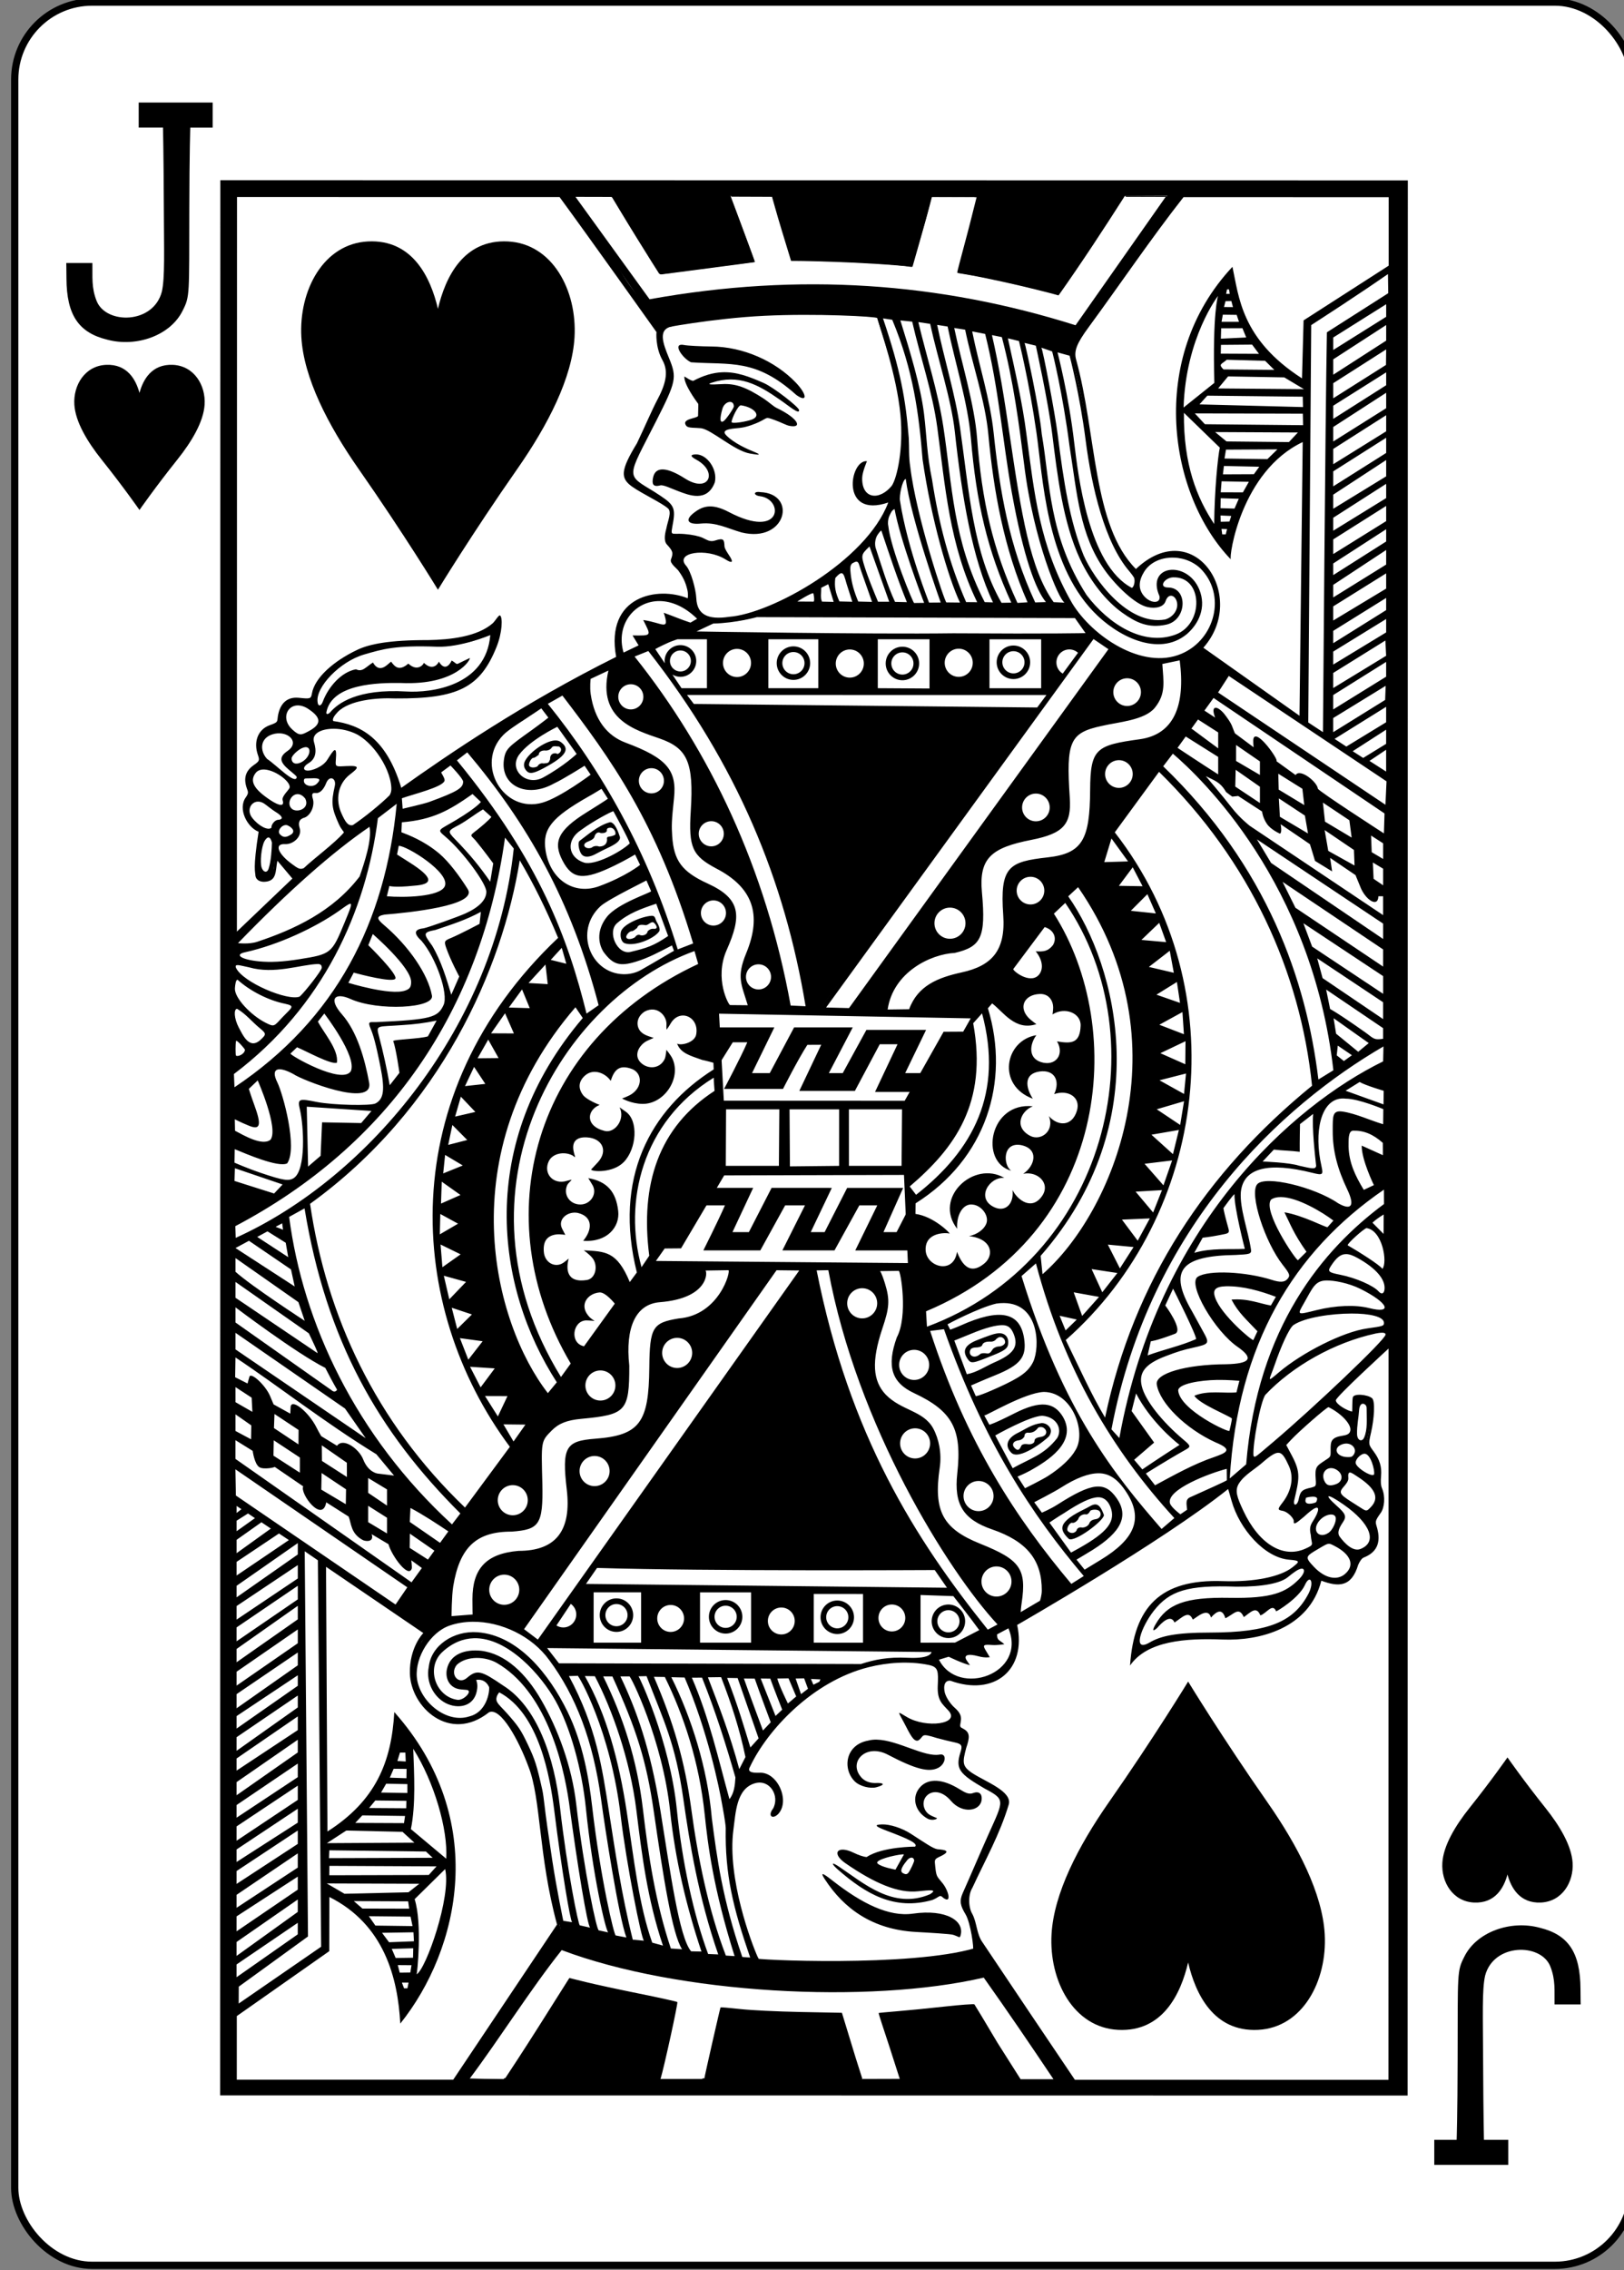 <?xml version="1.0" encoding="UTF-8" standalone="no"?>
<!-- Created with Inkscape (http://www.inkscape.org/) -->

<svg
   xmlns:dc="http://purl.org/dc/elements/1.1/"
   xmlns:cc="http://creativecommons.org/ns#"
   xmlns:rdf="http://www.w3.org/1999/02/22-rdf-syntax-ns#"
   xmlns:svg="http://www.w3.org/2000/svg"
   xmlns="http://www.w3.org/2000/svg"
   xmlns:sodipodi="http://sodipodi.sourceforge.net/DTD/sodipodi-0.dtd"
   xmlns:inkscape="http://www.inkscape.org/namespaces/inkscape"
   width="63mm"
   height="88mm"
   viewBox="0 0 223.228 311.811"
   id="svg20127"
   version="1.1"
   inkscape:version="0.91 r"
   sodipodi:docname="copas_j.svg">
  <rect x="0" y="0" width="223.228" height="311.811" fill="#808080" stroke="none"/>
  <defs
     id="defs20129" />
  <sodipodi:namedview
     id="base"
     pagecolor="#ffffff"
     bordercolor="#666666"
     borderopacity="1.0"
     inkscape:pageopacity="0.0"
     inkscape:pageshadow="2"
     inkscape:zoom="0.35"
     inkscape:cx="-114.81444"
     inkscape:cy="58.762653"
     inkscape:document-units="px"
     inkscape:current-layer="layer1"
     showgrid="false"
     fit-margin-top="0"
     fit-margin-left="0"
     fit-margin-right="0"
     fit-margin-bottom="0"
     inkscape:window-width="2560"
     inkscape:window-height="1024"
     inkscape:window-x="0"
     inkscape:window-y="0"
     inkscape:window-maximized="1" />
  <g
     inkscape:label="Layer 1"
     inkscape:groupmode="layer"
     id="layer1"
     transform="translate(-68.386,-279.314)">
    <g
       id="g5296"
       transform="translate(-3036.9,965.781)">
      <g
         style="display:inline"
         id="g11072-0"
         transform="matrix(0.996,0,0,0.997,-177.347,374.628)">
        <rect
           ry="10.664"
           rx="10.678"
           style="display:inline;opacity:1;fill:#ffffff;fill-opacity:1;stroke:#000000;stroke-width:1.001;stroke-miterlimit:4;stroke-dasharray:none;stroke-opacity:1"
           id="rect10346-5"
           width="223.228"
           height="311.811"
           x="-112.614"
           y="-210.095"
           transform="translate(3410.462,-853.906)" />
        <path
           sodipodi:nodetypes="cccscsccc"
           id="path10378-7"
           d="m -95.397,-140.121 c 0,0 -2.225,-3.19 -5.226,-6.94 -2.008,-2.51 -3.613,-5.227 -3.762,-7.568 -0.171,-2.674 1.449,-5.356 4.382,-5.486 2.931,-0.13 4.121,2.062 4.606,3.869 0.484,-1.807 1.674,-3.999 4.606,-3.869 2.933,0.13 4.553,2.813 4.382,5.486 -0.149,2.341 -1.754,5.058 -3.762,7.568 -3.001,3.75 -5.226,6.94 -5.226,6.94 z"
           style="display:inline;opacity:1;fill:#000000;stroke:none;stroke-opacity:1"
           inkscape:connector-curvature="0"
           transform="translate(3410.462,-853.906)" />
        <path
           sodipodi:nodetypes="cccscsccc"
           id="path10380-5"
           d="m 93.398,31.743 c 0,0 -2.225,3.19 -5.226,6.94 -2.008,2.51 -3.613,5.227 -3.762,7.568 -0.171,2.674 1.449,5.356 4.382,5.486 2.931,0.13 4.121,-2.062 4.606,-3.869 0.484,1.807 1.674,3.999 4.606,3.869 2.933,-0.13 4.553,-2.813 4.382,-5.486 -0.149,-2.341 -1.754,-5.058 -3.762,-7.568 -3.001,-3.75 -5.226,-6.94 -5.226,-6.94 z"
           style="display:inline;opacity:1;fill:#000000"
           inkscape:connector-curvature="0"
           transform="translate(3410.462,-853.906)" />
        <path
           style="opacity:1;fill:#000000;fill-opacity:1;stroke-width:1;stroke-miterlimit:4;stroke-dasharray:none"
           inkscape:connector-curvature="0"
           id="path35-67-2-8"
           d="m 3314.957,-1050.162 0,3.454 3.354,0 c 0,0 0.081,3.33 0.111,10.393 0.026,6.859 0.166,10.261 -0.271,12.214 -1.175,4.502 -7.699,4.527 -8.995,1.29 -0.753,-1.883 -0.553,-3.347 -0.588,-5.243 l -3.606,0 c 0,0 0.021,0.955 0.026,2.123 0.021,5.062 1.697,7.483 5.62,8.438 4.033,1.089 8.749,-0.572 10.426,-4.019 0.999,-1.964 0.884,-2.099 0.909,-13.975 0.015,-7.923 0.135,-11.22 0.135,-11.22 l 3.088,0 0,-3.454 -10.208,0 z m 0,0" />
        <path
           style="opacity:1;fill:#000000;fill-opacity:1"
           inkscape:connector-curvature="0"
           id="path35-6-7-4-8"
           d="m 3503.966,-766.027 0,-3.454 -3.354,0 c 0,0 -0.081,-3.33 -0.111,-10.393 -0.026,-6.859 -0.166,-10.261 0.271,-12.214 1.175,-4.502 7.699,-4.527 8.995,-1.29 0.753,1.883 0.553,3.347 0.588,5.243 l 3.606,0 c 0,0 -0.021,-0.955 -0.026,-2.123 -0.021,-5.062 -1.697,-7.483 -5.62,-8.438 -4.033,-1.089 -8.749,0.572 -10.426,4.019 -0.999,1.964 -0.884,2.099 -0.909,13.975 -0.015,7.923 -0.135,11.22 -0.135,11.22 l -3.088,0 0,3.454 10.208,0 z m 0,0" />
      </g>
      <g
         id="g6677-3"
         transform="matrix(0.996,0,0,0.997,2908.906,-969.091)">
        <g
           transform="matrix(0.999,0,0,1.001,-62.758,-86.252)"
           id="g5579-5-1">
          <g
             id="layer1-0-6-0"
             inkscape:label="JD">
            <g
               transform="translate(-289.244,-136.724)"
               id="JH-1-4"
               style="display:inline">
              <g
                 id="g3347-7-8">
                <g
                   transform="translate(-1694.062,23.063)"
                   id="g9405-3-0">
                  <g
                     id="g3861-4-5" />
                </g>
                <g
                   style="display:inline"
                   transform="matrix(0.155,0,0,0.155,604.947,621.115)"
                   id="g3498-4-3">
                  <g
                     id="g2997-9-2">
                    <g
                       transform="matrix(1,0.006,-0.006,1,1.599,-2.139)"
                       id="g3884-5-1">
                      <g
                         id="g3000-2-1">
                        <path
                           transform="matrix(1,-0.006,0.006,1,-1273.446,-185.636)"
                           sodipodi:nodetypes="cccccccccccccccccccccccccccccccccccccccccccsccccccccccccccscccccccccccccccccccccssccs"
                           inkscape:connector-curvature="0"
                           id="path2993-7-5"
                           d="m 2152.5,-307.075 -74.281,48.419 -1.031,56.469 c -44.05,-21.138 -63.197,-55.755 -70.131,-96.311 -12.461,15.716 -9.988,95.059 -9.988,95.059 -11.32,5.874 -15.46,13.544 -22.693,20.44 7.108,11.733 27.219,31.705 27.219,31.705 -0.141,-0.353 -9.221,82.613 1.762,85.916 10.042,-35.359 23.405,-66.213 72.613,-98.559 0,0 0.745,131.716 -2.406,258.969 -20.819,-14.329 -64.839,-40.071 -93.281,-66.406 36.879,-47.559 -0.72,-109.551 -55.75,-68.375 -35.667,-19.304 -41.145,-110.487 -49.969,-158.25 -1.697,-9.581 -9.999,-37.672 -9.999,-37.672 0,0 -117.531,-32.505 -168.001,-29.859 42.389,110.456 34.162,245.065 -153.438,270.281 -89.886,41.104 -193.733,86.924 -294.657,172.522 -18.594,127.452 -84.331,190.204 -130.749,224.915 0.334,51.649 -0.345,102.776 1.781,154.906 -0.045,0.316 42.368,-27.841 49.031,-22.656 35.44,230.353 165.229,276.024 152.25,282.406 -2.092,1.029 -42.531,42.594 -42.531,42.594 L 1119.843,755.094 c -5.429,159.268 -2.283,321.678 0,481.219 27.968,-15.809 79.375,-53.625 79.375,-53.625 l 0.781,-54.188 c -0.238,-5.149 72.035,45.14 72.209,105.047 5.627,3.827 17.957,-86.207 6.729,-95.953 l 29.625,-30.563 -31.906,-30.719 c 0,0 8.098,-50.984 -8.439,-80.354 -10.716,67.233 -66.529,88.198 -66.529,88.198 0,0 -1.087,-245.754 -2.531,-245.969 l 99.563,63.031 c -53.916,73.428 40.984,97.261 52.094,61.531 61.23,57.058 37.658,125.274 64.438,206.219 l 173.75,31.875 c -71.607,-132.852 6.096,-284.229 146.719,-273.406 26.341,-10.973 50.187,-26.812 50.187,-26.812 0,0 -17.485,-28.577 -39.562,-55.094 l -300.968,-4.969 140.3,-263.049 -92.276,-2.969 c 0,0 74.991,-159.044 58.789,-171.857 -5.689,-4.499 -3.312,-55.781 -3.312,-55.781 l 82.423,3.064 C 1634.559,313.26 1591.436,173.383 1530.594,81.906 l 338.281,3.031 -190.438,265.594 102.281,2.938 -61.031,125.375 9.781,97.781 -90.75,2.938 c 15.645,135.563 116.349,278.388 151.75,322.5 58.523,-13.872 167.794,-97.496 235.6,-149.489 8.788,-90.971 40.111,-168.412 122.002,-226.183 l 0.25,-149.76 c 0,0 -46.739,30.173 -46.727,28.088 0.191,-32.415 -16.707,-99.888 -47.875,-160.031 -33.444,-64.537 -88.346,-122.99 -100.975,-126.651 29.041,-43.937 41.433,-47.874 41.017,-48.57 L 2151.938,170.906 Z M 1355.219,12.25 c 0,0 -30.764,11.709 -57.5,11.344 -47.906,2.469 -84.444,6.333 -103.875,45.625 -3.948,11.961 4.703,16.369 11.062,19.5 36.114,-44.836 132.082,14.388 150.313,-76.469 z M 1142.562,218 c 0,6.332 7.078,16.681 10.625,5.938 3.077,-7.666 3.702,-20.098 0.25,-27.75 -9.619,-5.416 -10.759,15.611 -10.875,21.812 z m 518.781,216.938 -46.781,0.219 -0.281,54.906 47.087,-0.029 z m 459.531,273.344 c -1.027,5.455 -6.073,29.984 5.344,25.719 13.472,-10.372 2.002,-58.06 -5.344,-25.719 z m -44.037,137.838 c -5.525,-8.05 -22.615,11.961 -36.639,12.712 -62.328,3.335 -108.246,-5.004 -116.012,60.2 35.945,-22.947 86.307,-12.486 118.75,-19.906 23.454,-7.784 50.36,-29.022 33.901,-53.006 z"
                           style="fill:#ffffff;fill-opacity:1;stroke:none" />
                        <path
                           style="fill:#000000;fill-opacity:1"
                           d="m 3135.266,1525.498 0,263.156 163.27,0 0,-263.156 z m 47.852,2.141 c 1.937,0.123 4.296,-0.258 6.021,0.229 0.103,0.158 1.567,2.637 3.252,5.346 1.685,2.708 3.119,4.995 3.189,5.082 l 0,0 c 0.07,0.086 0.249,0.159 0.397,0.158 0.406,-8e-4 12.74,-1.634 12.801,-1.695 0.029,-0.029 -0.728,-2.065 -1.631,-4.543 l -1.639,-4.5 5.613,0.018 c 6e-4,0 -0.01,0 -0.01,0.01 0.033,0.087 0.641,2.33 1.352,4.656 l 1.291,4.23 2.418,0.033 c 4.135,0.061 13.132,0.535 13.656,0.721 l 0,0 c 0.334,0.118 0.67,0.046 0.727,-0.156 0.034,-0.121 0.61,-2.21 1.281,-4.641 0.662,-2.398 1.214,-4.637 1.258,-4.781 l 6.15,0.02 -0.258,1.016 c -0.163,0.642 -0.771,3.101 -1.35,5.244 -0.579,2.144 -1.053,3.968 -1.053,4.055 0,0.096 0.259,0.191 0.662,0.242 1.404,0.177 6.992,1.372 10.008,2.139 l 0,0 c 1.736,0.442 3.194,0.811 3.24,0.822 0.184,0.043 8.6,-12.364 9.135,-13.449 l 5.721,0.018 c -2.506,7.17 -9.124,12.055 -12.559,19.156 -0.799,1.121 -0.76,1.991 -0.391,3.195 0.693,2.254 1.527,6.001 1.848,8.285 0.531,5.024 1.055,11.287 3.789,16.812 0.369,1.277 2.837,4.334 3.428,4.338 3.589,-5.031 12.882,-1.96 10.203,6.729 -1.039,3.369 -2.741,3.328 -2.004,3.963 l 14.783,10.115 c 0,0 0.425,-39.807 0.031,-39.795 -5.957,2.371 -9.399,9.332 -10.447,13.793 0,0.405 -0.387,0.868 -0.815,0.865 -0.527,0 -0.563,-0.181 -0.744,-1.949 -0.208,-3.726 0.684,-11.227 0.684,-11.227 l -4.463,-4.896 c -0.02,-0.013 2.458,-2.581 3.93,-3.68 -0.853,-4.44 0.759,-14.587 1.121,-14.389 0.705,5.043 5.526,13.13 11.09,14.935 l 0.131,-8.844 11.779,-7.553 -0.43,73.045 -0.957,1.248 -0.098,3.162 c 0,0 -8.871,-5.723 -9.078,-6.131 -0.096,-0.936 -2.445,-2.837 -3.068,-1.883 l -2.633,-1.904 c 0.39,-0.103 -2.715,-4.493 -3.148,-3.133 -0.091,0.287 0.01,1.223 0.01,1.223 l -2.572,-1.92 c 0,0 -0.25,-0.598 -0.334,-0.842 -0.22,-0.638 -0.738,-1.314 -1.141,-1.84 -0.968,-1.149 -1.911,-1.21 -1.244,0.523 l -1.57,-1.022 -0.94,1.186 2.932,1.877 0,2.189 -3.627,-2.684 c -0.988,0 -1.102,0.14 -0.9,1.016 l 4.527,2.844 0,2.4 c -1.877,-1.185 -5.637,-3.676 -5.637,-3.676 l -0.463,0.633 c 11.244,9.893 20.519,26.812 22.293,44.017 2.817,-1.403 7.208,-5.587 6.721,-3.076 0,0.597 0.748,1.221 0.748,1.221 l 0.754,37.502 c -7.438,6.711 -11.578,12.039 -20.258,18.605 -11.871,9.62 -24.776,16.861 -38.934,24.268 -1.62,0.796 -3.758,1.641 -5.299,2.197 -4.514,0.266 -8.519,-0.973 -16.469,4.779 -8.975,5.651 -11.764,15.6 -10.186,26.42 0.815,3.912 2.317,9.389 2.912,10.066 0.173,0.197 0.581,-0.18 0.643,-0.18 0.062,3e-4 -0.121,-0.272 -0.121,-0.272 -0.829,-1.826 -4.218,-10.775 -3.342,-17.469 0.319,-2.323 0.39,-5.658 2.961,-6.396 2.043,-0.587 3.436,1.719 2.502,3.463 -0.819,1.054 -0.053,1.551 0.715,0.74 1.66,-1.818 -0.14,-5.873 -2.678,-5.646 -0.525,0 -1.743,0.041 -1.213,-0.832 2.355,-5.005 8.565,-11.74 16.307,-13.678 2.544,-0.637 5.517,-0.872 8.25,-0.31 1.366,0.281 1.335,0.873 1.25,2.891 -0.086,2.033 0.667,2.493 1.48,3.391 1.668,1.841 -3.066,2.46 -5.732,0.869 -1.44,-0.859 -1.22,-0.818 -0.35,0.85 0.757,1.451 1.313,2.679 1.959,2.359 0.848,-0.602 0.176,-1.058 2.494,-0.324 0.804,0.224 2.004,0.51 2.496,0.611 1.064,0.218 1.03,0.551 0.768,1.385 -0.72,2.29 -0.108,2.941 3.326,4.947 2.898,1.536 2.655,1.577 0.533,6.307 -1.109,2.469 -2.34,5.386 -3.539,8.076 -0.483,1.092 -0.319,1.718 0.395,2.912 0.693,1.159 1.192,4.744 1.018,5.024 4.157,5.25 7.575,11.562 11.951,17.947 -27.273,-0.592 -54.672,-0.374 -82.019,-0.482 0,0 8.368,-12.631 12.648,-18.52 0.795,-0.685 0.897,-1.584 0.586,-2.486 -0.076,-0.221 -2.476,-16.666 -2.508,-16.707 -0.95,-4.863 -2.189,-10.334 -6.824,-13.682 -1.763,1.997 -6.215,3.219 -8.646,0.631 -0.767,-0.816 -1.566,-1.894 -1.715,-3.598 -0.326,-2.311 0.512,-5.266 0.711,-5.574 0.32,-0.496 1.049,-0.945 1.037,-1.297 -0.024,-0.692 -1.289,-1.301 -3.105,-2.273 -3.865,-2.131 -11.441,-7.379 -11.441,-7.379 0,0 -0.255,27.466 -0.031,38.391 7.374,-3.111 10.797,-13.457 10.797,-13.457 1.873,2.349 0.477,9.47 0.604,11.861 1.613,1.962 3.111,2.556 4.643,4.67 -0.818,2.015 -2.403,3.312 -4.031,4.648 0.816,4.218 1.136,8.778 -0.682,13.529 -2.808,-8.347 -4.952,-11.051 -11.318,-15.025 0.234,3.228 -0.287,5.757 -0.049,8.59 l -12.391,8.598 -1.029,-75.697 25.414,17.441 0.351,-0.662 -24.365,-17.064 0,-2.574 2.369,1.471 c 0,0 0.236,1.796 0.908,2.236 0.584,0.382 2.308,0.025 2.09,-0.057 l 3.951,2.697 c -0.495,0.993 2.636,5.137 3.166,2.193 l 3.082,1.961 c 0.363,0.881 0.265,2.367 2.004,3.252 0.656,0.235 1.485,0.104 1.156,-0.836 l 2.316,1.375 c 0.425,1.589 2.778,4.774 3.203,3.332 0.05,-0.168 -0.066,-1.117 -0.066,-1.117 l 1.629,1.184 c 0,0 1.644,-0.388 0.9,-1.135 l -2.752,-1.76 0.027,-1.953 3.553,2.461 c 0,0 0.852,-0.643 0.738,-1.103 l -4.305,-2.969 0.094,-1.918 c 1.765,0.93 3.585,2.136 5.406,3.35 0.01,0 0.302,-0.569 0.309,-0.564 -12.789,-10.429 -20.51,-27.869 -22.877,-42.928 -2.066,1.208 -5.555,3.309 -7.705,3.644 l 0.029,-40.32 c 7.148,-7.769 14.337,-13.813 23.389,-20.539 12.614,-10.219 26.718,-17.071 38.193,-22.564 1.988,-0.655 3.856,-1.688 5.928,-1.855 3.027,-0.142 3.73,-0.128 8.867,-2.279 13.411,-6.558 22.177,-16.608 12.633,-39.459 0.406,1.541 2.648,7.752 3.18,13.303 0.439,4.583 -0.452,8.645 -1.188,9.738 -1.69,2.081 -4.145,1.852 -4.072,-1.086 0.021,-0.832 0.66,-2.287 0.66,-2.287 -2.379,-0.259 -3.75,7.955 2.924,5.676 -3.036,8.081 -16.067,15.277 -21.846,15.709 -3.009,0.456 -4.44,-0.329 -4.543,-2.541 -0.058,-1.237 -0.733,-3.725 -1.402,-4.473 -1.627,-1.816 2.795,-2.53 5.439,-0.859 0.859,0.542 1.078,0.413 0.609,-0.357 -0.178,-0.293 -0.753,-1.078 -0.773,-1.459 -0.049,-0.894 -0.078,-1.189 -1.295,-0.789 -0.723,0.238 -1.141,-0.118 -1.703,-0.373 -0.494,-0.225 -1.368,-0.425 -2.467,-0.519 -2.054,-0.177 -1.954,0.494 -1.588,-1.676 0.366,-2.17 -0.086,-2.518 -2.574,-4.115 -4.029,-2.465 -3.812,-1.767 0.227,-9.73 2.755,-5.432 2.874,-5.977 1.789,-8.613 -0.883,-2.146 -1.656,-4.139 0.619,-4.434 -7.801,-4.383 -8.553,-12.647 -14.478,-17.898 z m -45.561,0.17 44.355,0 c 3.889,5.296 13.33,18.557 13.33,18.557 -0.023,-0.054 -0.19,2.059 0.81,3.84 0.766,1.364 0.637,2.93 -0.627,5.309 -0.835,1.573 -1.825,3.924 -2.873,6.113 -2.3,3.765 -2.271,4.796 -0.701,5.941 1.42,1.011 4.177,2.282 4.986,3.033 0.524,0.486 -0.069,1.774 -0.231,2.678 -0.123,0.484 -0.459,1.683 0.049,2.244 0.783,0.865 0.947,1.124 0.576,2.062 -0.226,0.573 0.921,1.296 1.111,1.678 0.754,1.047 0.981,1.858 1.135,2.48 0.158,0.638 0.055,1.188 0.055,1.188 -4.087,-1.677 -11.374,-0.377 -9.84,8.053 -12.774,6.362 -23.076,13.401 -29.539,17.996 -2.13,-7.053 -5.788,-8.667 -9.352,-9.174 -0.179,-0.26 0.138,-0.739 0.615,-1.246 1.602,-1.636 5.38,-1.984 7.945,-1.861 8.602,0.051 11.646,-1.494 13.895,-7.1 0.771,-1.923 0.866,-4.033 0.473,-4.305 -0.169,-0.117 -0.653,0.742 -1.002,1.068 -2.113,1.862 -5.878,2.266 -8.898,2.318 -5.273,-0.014 -8.026,0.539 -9.686,1.32 -3.343,1.573 -5.904,3.887 -6.275,6.006 -0.134,0.766 -0.236,0.763 -1.799,0.606 -1.681,-0.17 -2.607,0.848 -2.885,2.527 -0.124,0.751 0.104,0.809 -1.076,1.221 -1.704,0.594 -2.295,2.339 -1.664,4.125 0.245,0.693 0.212,0.833 -0.553,1.359 -1.196,0.824 -1.431,1.878 -0.986,3.17 0.18,0.523 0.308,0.661 -0.133,1.283 -1.129,1.596 0.213,4.121 1.764,4.721 -0.812,5.201 -0.443,5.461 -0.434,6.059 0.094,0.589 0.644,0.838 1.24,0.818 1.749,-0.081 1.486,-1.472 1.777,-2.894 l 2.064,2.449 -7.629,7.285 z m 130.135,0 28.213,0 0,9.408 -11.701,7.519 -0.215,7.967 c -8.377,-5.38 -8.676,-11.269 -9.566,-15.328 -11.842,12.655 -8.66,31.474 -0.217,40.201 -0.283,-0.365 1.399,-12.098 9.881,-16.121 l -0.435,37.607 -13.221,-9.346 c 6.217,-7.003 -1.276,-18.357 -9.274,-10.815 -5.962,-5.961 -5.394,-18.568 -8.234,-28.807 -0.311,-1.154 0.095,-2.191 1.717,-4.398 4.32,-5.888 8.685,-12.34 13.053,-17.889 z m 4.754,13.564 c 0,0 -0.776,2.198 -0.508,11.951 l -4.231,3.389 c 0.297,-9.613 4.738,-15.34 4.738,-15.34 z m -73.684,6.721 c -1.3,-0.064 0.144,1.933 1.225,2.412 5.43,0.38 8.869,-0.558 14.475,4.488 1.581,1.12 1.481,-0.083 -0.078,-1.709 -2.802,-2.922 -7.207,-4.932 -11.627,-4.951 -1.299,-0.01 -3.311,-0.11 -3.697,-0.199 -0.112,-0.024 -0.21,-0.037 -0.297,-0.041 z m 5.434,3.785 c -1.195,0.063 -2.464,0.412 -3.904,1.174 -0.403,0 -1.187,-0.645 -1.225,-0.58 -0.054,1.045 1.511,3.204 1.908,3.744 0.034,0.289 -0.018,0.817 -0.023,1.662 -0.153,0.364 -2.405,0.365 -1.609,1.367 0.26,0.328 1.215,0.228 2.027,0.32 1.446,0.199 4.562,3.1 6.713,3.475 1.022,0.178 1.696,0.262 0.82,-0.129 -1.216,-0.488 -2.984,-1.277 -4.051,-2.348 -1.005,-0.962 1.266,-0.944 1.967,-1.061 0.914,-0.109 2.028,-0.565 2.49,-0.781 1.317,-0.616 0.832,-0.761 2.201,-0.275 0.777,0.276 1.569,0.702 1.976,0.783 1.906,0.381 1.253,-1.027 -1.742,-2.459 -0.426,-0.204 -1.139,-0.863 -1.73,-1.25 -2.381,-1.558 -3.908,-2.131 -5.771,-2.018 -1.907,0.116 -2.007,0.01 -1.428,-0.189 3.722,-1.226 6.392,0.243 9.357,2.311 1.204,0.81 2.744,2.163 2.67,1.441 -0.044,-0.426 -3.502,-3.114 -4.842,-3.707 -2.026,-0.897 -3.813,-1.586 -5.805,-1.48 z m 1.256,4.078 c 0.24,0.043 0.418,0.237 0.416,0.613 0,0.249 -1.079,1.811 -1.4,2.016 -0.56,0.356 -0.527,-0.426 -0.168,-1.695 0.185,-0.652 0.753,-1.005 1.152,-0.934 z m 1.404,0.459 c 1.788,0.26 2.885,1.44 1.482,1.961 -0.768,0.285 -2.797,0.628 -2.783,0.324 0.019,-0.408 0.892,-2.345 1.301,-2.285 z m 60.898,1.02 4.938,4.789 c -0.273,1.222 -0.735,5.885 -0.775,10.492 -2.364,-3.57 -4.233,-8.129 -4.162,-15.281 z m -67.141,5.725 c -0.595,0.025 -0.909,0.178 0.109,0.732 3.026,1.647 1.751,4.699 -1.574,2.576 -2.321,-1.482 -4.076,-1.795 -4.391,-0.072 -0.13,0.713 -0.093,1.316 1,1.022 0.433,-0.117 1.608,0.48 2.582,0.836 1.283,0.469 3.856,1.575 4.916,-1.248 0.418,-1.76 -1.067,-3.911 -2.643,-3.846 z m 8.582,5.156 c -0.624,0.015 -0.554,0.489 0.27,0.588 3.314,0.399 3.088,6.04 -4.273,2.178 -2.446,-1.284 -3.727,-0.821 -5.047,0.301 -1.009,0.904 -0.446,1.453 1.209,1.281 2.103,-0.201 3.6,0.656 5.592,1.223 6.135,1.494 7.704,-5.34 2.561,-5.545 -0.117,-0.019 -0.222,-0.027 -0.311,-0.025 z m -13.51,14.998 c 1.601,0.017 3.4,0.734 5.139,2.432 l -0.916,0.531 c -1.441,-0.476 -2.275,-0.859 -3.67,-1.357 0.868,2.625 -0.193,1.361 -2.822,1 1.111,2.228 1.233,2.143 -1.469,2.119 l 0.834,1.365 -2.066,0.99 c -1.118,-3.767 1.449,-7.118 4.971,-7.08 z m -23.217,4.512 c 0.332,3.523 -2.883,8.55 -13.365,8.455 -4.064,-0.089 -6.104,-0.258 -9.182,3.059 l -1.875,-1.525 c 0.584,-2.259 1.565,-6.205 9.932,-8.078 4.849,-0.735 9.396,0.627 14.49,-1.91 z m -26.49,9.832 c 0.365,0.01 0.771,0.119 1.203,0.367 1.887,1.186 2.176,2.134 0.283,3.154 -1.078,0.581 -1.308,0.693 -2.301,-0.211 -1.541,-1.404 -0.765,-3.343 0.814,-3.311 z m 54.922,0.57 c 3.963,7.143 13.323,24.443 15.303,41.412 l 1.547,-0.291 29.732,-40.465 z m -50.047,2.639 c 1.032,0 2.206,0.253 3.25,0.791 0.985,0.55 1.96,1.486 2.762,2.58 1.078,1.47 1.845,3.229 1.92,4.725 0.02,0.398 -0.04,0.711 -0.238,1.041 -1.177,1.183 -3.58,3.132 -5.053,4.102 -0.681,0.154 -1.044,-0.458 -1.566,-1.609 -0.845,-1.862 -0.512,-4.052 1.162,-5.346 1.15,-0.889 1.514,-1.258 -0.453,-1.156 -1.45,0.075 -1.568,0.145 -1.486,-0.793 0.195,-2.243 -0.301,-1.445 -1.172,-0.07 -0.618,0.975 -2.098,1.489 -2.656,1.488 -0.769,-10e-4 -0.676,-0.577 0.051,-1.004 1.069,-0.628 1.158,-1.674 0.773,-2.924 -0.338,-1.155 0.987,-1.831 2.707,-1.824 z m -7.715,0.633 c 1.723,-0.123 2.961,1.335 1.398,2.4 -1.253,0.854 -1.105,1.535 0.197,2.631 0.683,0.574 1.101,0.878 1.041,1.033 -0.246,0.978 -2.72,-1.649 -4.084,-2.561 -0.995,-1.088 -0.99,-2.781 0.686,-3.35 0.259,-0.088 0.515,-0.137 0.762,-0.154 z m 131.791,1.58 3.281,2.256 0,1.859 -3.281,-1.92 z m -127.984,0.32 c 0.945,-0.091 0.725,1.425 -0.553,2.078 -0.746,0.381 -1.324,0.138 -1.32,-0.537 0,-0.347 0.793,-1.114 1.397,-1.397 0.183,-0.086 0.342,-0.132 0.476,-0.144 z m -5.529,3.076 c 1.583,0.129 3.689,1.817 3.363,2.539 -0.149,0.331 -1.099,1.162 -0.935,1.68 0.269,0.853 -0.381,0.854 -1.736,-0.049 -2.246,-1.496 -2.823,-2.592 -1.99,-3.686 0.302,-0.397 0.771,-0.527 1.299,-0.484 z m 133.459,0.01 3.336,2.332 0,2.232 -3.391,-2.254 z m 5.861,0.541 3.311,2.068 0.262,2.242 -3.516,-2.125 z m -9.967,0.334 c 1.089,0.568 1.999,0.778 2.777,2.174 0.416,0.338 0.859,0.639 0.859,0.639 l 0.817,-0.088 3.281,2.131 c 0,0 0.088,0.854 0.67,1.703 0.559,0.816 1.783,1.34 1.783,1.34 0.262,-0.053 0.193,-0.822 0.107,-1.289 l 4.023,2.74 c 0.022,0.015 0.701,2.297 0.701,2.297 l 2.353,1.441 c 0,0 -0.203,-1.373 -0.275,-1.855 l 3.496,2.369 c 0,0 0.114,0.307 0.623,1.529 0.674,1.825 2.466,3.028 2.518,1.369 l 0.648,0 0,2.596 -18.332,-12.268 c 0,0 -1.375,-1.052 -2.508,-2.527 -1.234,-1.597 -3.543,-4.303 -3.543,-4.303 z m -122.988,0.316 c 1.17,-0.06 1.375,0.135 0.77,0.734 -0.622,0.617 -1.895,0.274 -1.785,-0.478 0.05,-0.34 0.276,-0.218 1.016,-0.256 z m 2.68,0 c 0.378,-0.051 0.706,0.387 0.549,1.068 -0.527,2.286 -0.43,3.045 0.557,5.221 0.398,0.878 0.761,1.041 0.674,1.182 -1.31,1.502 -4.028,3.483 -5.488,4.867 -0.562,0.26 -0.883,-0.019 -1.598,-0.535 -1.93,-1.393 -2.559,-2.853 -0.957,-2.762 1.036,0.059 2.357,-0.979 1.982,-2.205 -0.226,-0.739 -0.08,-1.248 0.723,-1.455 0.795,-0.337 1.367,-1.575 1.104,-2.525 -0.215,-0.686 -0.111,-0.896 0.385,-0.834 0.526,0.066 1.075,-0.443 1.428,-1.348 0.17,-0.436 0.416,-0.643 0.642,-0.674 z m -4.498,2.174 c 0.314,0.02 0.656,0.198 0.984,0.613 0.689,1.374 -1.135,2.028 -1.857,1.391 -0.747,-0.696 -0.068,-2.064 0.873,-2.004 z m 134.85,0.565 3.582,2.363 0.426,2.455 -3.865,-2.289 z m -140.438,0.467 c 0.311,-0.025 0.662,0.07 1.016,0.328 0.287,0.209 1.074,0.838 1.518,1.107 0.946,0.575 1.094,1.019 0.266,1.068 -0.378,0.023 -0.926,0.628 -0.871,1.078 -0.465,0.442 -1.764,-0.224 -2.644,-1.35 -0.789,-1.008 -0.216,-2.157 0.717,-2.232 z m 146.496,0.113 3.639,2.426 0.312,2.377 -3.664,-2.186 z m -142.555,3.104 c 0.091,0 0.181,0.027 0.268,0.072 0.74,0.365 1.011,0.925 0.305,1.295 -0.613,0.37 -0.997,0.333 -1.383,-0.059 -0.507,-0.431 0.171,-1.334 0.81,-1.308 z m 142.795,0.672 4.027,2.731 0.082,2.135 -3.613,-2.008 z m -145.328,0.645 c 0.59,-0.086 1.049,0.953 0.953,2.693 -0.06,1.086 0.041,3.215 -1.049,3.119 -1.66,-0.146 -0.961,-4.545 -0.748,-4.957 0.281,-0.544 0.576,-0.816 0.844,-0.855 z m 151.711,0.105 1.658,1.068 0,2.15 -1.572,-0.932 z m -15.695,0.527 17.354,11.576 0,2.111 -15.404,-10.447 z m 15.938,3.176 1.416,0.852 0,2.283 -1.312,-0.896 z m -12.41,2.666 13.826,9.281 0,2.357 -12.057,-8.082 z m 2.861,5.682 10.969,7.268 0,2.428 -9.764,-6.484 z m 1.904,4.822 9.06,6.035 0,2.314 -8.324,-5.633 z m 1.228,4.289 7.832,5.305 0,1.459 c -1.337,0.211 -1.341,-0.094 -2.459,-0.885 -1.764,-1.243 -3.451,-2.413 -4.832,-3.213 z m 1.024,3.939 4.83,3.416 -1.443,1.195 -3.045,-2.486 z m -84.527,1.273 c 0.096,1.095 -0.282,3.674 0.291,4.645 l 1.627,-2.602 1.998,0 c -0.904,2.106 -3.195,6.412 -3.195,6.412 l 8.102,0 c 0,0 2.059,-4.06 3.35,-6.059 l 1.902,-0.01 -3.006,6.338 7.639,0 3.418,-6.412 2.445,0 -3.09,6.549 5.557,0 1.117,-2.582 -2.533,0 2.875,-5.939 -8.205,0 -3.254,5.939 -1.91,0 3.285,-6.283 -8.062,0 -3.346,6.283 -2.436,0 3.066,-6.283 z m 85.103,2.49 1.941,1.32 -1.1,0.797 -0.986,-0.779 z m -85.693,19.562 -2.137,2.402 3.57,0 c -0.932,2.146 -2.967,6.189 -2.967,6.189 l 7.832,0 3.414,-6.189 2.725,0 -3.107,6.189 7.166,0 3.416,-6.189 2.465,0 -3.023,6.189 7.65,0 -0.387,-5.582 -1.582,3.066 -1.803,0 2.707,-6.076 -7.701,0 -3.098,6.076 -1.908,0 2.897,-6.076 -8.281,0 -3.121,6.076 -2.256,0 2.844,-6.076 z m -59.445,4.875 0.119,0.885 -1.018,-0.404 z m -2.018,1.105 2.508,1.57 0.344,1.977 -4.264,-2.781 z m -2.549,1.297 5.783,3.939 0.506,2.336 -8.141,-5.277 z m -1.851,2.375 8.652,6.057 0.867,2.564 c 0,0 -7.301,-4.743 -9.52,-6.736 z m 79.066,1.029 -29.15,40.897 46.109,0.43 c -7.637,-12.494 -13.492,-26.276 -16.959,-41.326 z m -79.066,2.252 10.088,7.062 c 0,0 0.939,1.935 1.17,2.547 l 0.027,0.178 -11.285,-7.613 z m 0,3.488 c 0,0 8.315,6.291 12.35,8.322 0.47,0.909 1.096,2.108 1.617,2.99 -0.122,0.287 -0.471,0.353 -0.731,0.096 l -13.236,-9.326 z m 0,3.5 15.064,10.408 2.84,4.07 -17.904,-12.197 z m 158.541,2.145 0,100.482 -43.117,0 c -4.173,-6.16 -8.117,-12.057 -12.697,-18.877 -0.828,-1.146 -0.755,-2.64 -1.395,-3.889 -0.516,-0.815 -0.656,-2.562 0,-3.619 1.762,-3.82 3.768,-7.335 4.988,-11.418 0.539,-1.802 -3.11,-3.113 -4.969,-4.311 -1.444,-0.959 -1.408,-1.465 -0.875,-3.481 0.495,-1.433 0.542,-2.128 -0.365,-2.615 -0.511,-0.274 -0.524,-0.249 -0.391,-0.981 0.136,-0.74 -0.03,-1.25 -0.93,-2.023 -0.142,-0.122 -0.874,-0.889 -1.203,-1.803 -0.198,-0.557 -0.334,-1.912 0.717,-1.816 6.041,2.193 10.501,-1.491 9.178,-7.666 0,0 19.945,-11.426 29.006,-18.68 0,0 0.259,0.858 0.478,1.646 1.079,3.837 4.523,7.792 7.924,8.066 1.584,0.128 1.431,0.266 0.42,1.057 -1.628,1.274 -5.187,2.038 -9.566,1.885 -8.612,-0.3 -12.195,3.571 -12.742,11.601 2.338,-3.39 7.594,-3.778 12.762,-3.574 4.96,0.196 11.845,-1.467 13.537,-8.086 2.391,0.886 4.14,0.89 5.072,-2.186 0.175,-0.409 0.474,-0.886 0.748,-0.992 2.137,-0.833 2.366,-2.47 1.756,-4.393 -0.162,-0.555 -0.151,-0.712 0.594,-1.75 0.513,-0.715 0.65,-2.252 0.184,-3.344 -0.198,-0.464 -0.203,-1.019 -0.143,-1.721 0.11,-1.281 -0.181,-2.244 -1.02,-3.377 -0.688,-0.93 -0.74,-0.951 -0.367,-2.561 0.456,-1.968 0.595,-4.386 0.145,-4.756 -0.643,-0.529 -2.587,-0.686 -2.648,-0.078 -0.086,0.42 -0.054,1.617 -0.082,1.92 -0.668,-0.111 -2.223,-0.985 -2.248,-1.545 -0.021,-0.469 7.252,-7.119 7.252,-7.119 z m -158.541,1.244 c 5.97,3.966 12.192,8.892 19.371,13.295 l 2.436,2.93 -2.258,-0.275 c -0.049,-0.01 -1.292,-0.163 -1.998,-1.967 -0.557,-1.422 -2.734,-3.022 -3.588,-1.851 l -2.166,-1.32 c 0,0 -0.355,-0.584 -0.627,-1.135 -1.122,-2.272 -3.584,-4.182 -3.592,-2.793 0,0.182 -0.035,0.836 -0.035,0.836 l -2.301,-1.274 c 0,0 -0.34,-0.813 -0.496,-1.176 -0.629,-1.459 -2.603,-3.28 -2.822,-2.633 -0.117,0.345 -0.262,0.941 -0.262,0.941 l -1.707,-0.863 z m 0,4.072 2.225,1.453 0.1,1.949 -2.324,-1.332 z m 155.027,2.031 c 0.241,-0.026 0.53,0.112 0.877,0.484 0.34,0.647 -0.071,4.725 -0.561,5.225 -0.9,0.917 -1.856,-0.219 -1.56,-2.066 0.059,-0.361 0.201,-3.531 1.244,-3.643 z m -4.74,0.703 c 1.716,0.839 3.096,2.292 3.006,3.152 -0.054,0.512 -0.423,0.671 -1.07,0.771 -1.581,0.246 -1.663,0.765 -1.646,1.971 0.014,0.999 0.01,0.912 -0.856,1.484 -1.079,0.716 -1.323,0.848 -1.197,2.477 0.083,1.079 0.013,1.003 -0.584,1.195 -1.396,0.272 -1.521,0.605 -1.736,1.52 -0.164,0.98 -0.79,1.099 -0.643,0.285 0.718,-3.04 0.917,-3.885 -0.303,-6.178 l -0.781,-1.471 0.652,-0.705 c 1.071,-1.156 4.905,-4.503 5.158,-4.502 z m -144.924,0.959 3.314,2.197 -0.014,1.982 -3.371,-2.242 z m -5.363,0.049 2.178,1.523 -0.033,1.908 -2.144,-1.145 z m 5.266,3.568 3.588,2.367 0,2.08 -3.629,-2.338 z m 147.408,0.426 c 0.981,-0.034 1.651,0.917 0.965,1.668 -0.172,0.188 -0.385,0.2 -0.74,0.193 -1.593,-0.027 -2.085,-1.321 -0.662,-1.783 0.15,-0.049 0.297,-0.073 0.438,-0.078 z m -140.801,0.266 3.441,2.391 0.01,1.959 -3.432,-2.207 z m 131.668,1.02 c 0.473,0.111 0.798,0.714 1.287,1.766 0.774,1.664 0.301,3.553 -0.854,5.051 -0.665,0.863 -0.73,1.019 -0.049,1.133 0.805,0.134 1.703,1.122 1.576,1.506 0,0.461 0.33,0.229 1.453,-0.717 1.362,-1.271 2.063,-1.579 1.875,-0.748 -0.455,1.52 -1.374,1.635 -0.981,3.264 0.091,1.413 0.593,1.312 -0.756,1.912 -3.092,1.375 -6.393,-0.677 -8.529,-5.242 -0.856,-1.829 -1.17,-2.731 -0.629,-3.662 0.756,-1.265 2.32,-2.05 3.428,-3.072 1.082,-0.918 1.704,-1.3 2.178,-1.189 z m 11.768,0.117 c 0.805,0.119 1.344,2.243 1.25,2.789 -0.102,0.592 -2.547,-0.871 -2.543,-1.564 0,-0.534 0.789,-1.299 1.293,-1.225 z m -4.572,1.975 c 0.273,0.02 0.566,0.131 0.85,0.357 0.738,0.589 0.628,1.509 -0.25,1.838 -0.853,0.32 -1.354,0.222 -1.652,-0.512 -0.399,-0.982 0.234,-1.745 1.053,-1.684 z m 2.531,0.604 c 0.222,0.025 0.575,0.281 1.043,0.588 2.425,1.575 2.999,2.896 1.818,4.137 -0.666,0.7 -0.601,0.632 -1.82,-0.143 -2.395,-1.522 -2.768,-1.692 -1.928,-2.635 0.262,-0.294 0.668,-0.786 0.633,-1.158 -0.057,-0.609 0.032,-0.814 0.254,-0.789 z m -141.42,0.09 3.357,2.238 -0.033,2.043 -3.371,-2.004 z m 6.396,0.68 2.592,1.568 0,2.223 -2.592,-1.754 z m 132.09,2.49 c 0.201,-0.02 0.919,0.367 2.039,1.149 3.715,2.594 4.674,5.167 2.297,6.101 -1.002,0.394 -2.164,-0.762 -2.844,-1.699 -0.432,-0.595 0.024,-1.359 0.459,-2.01 0.521,-0.78 0.332,-1.162 -0.885,-2.246 -0.951,-0.847 -1.267,-1.275 -1.066,-1.295 z m -2.217,0.057 c 0.151,0 0.281,0.01 0.357,0.041 0.148,0.062 0.415,0.117 0.113,0.709 -0.1,0.119 -1.839,0.648 -1.406,-0.521 -0.147,-0.085 0.483,-0.22 0.936,-0.229 z m -129.873,1.272 2.592,1.641 0,2.156 -2.592,-1.553 z m 132.551,1.189 c 0.324,0.048 0.534,0.257 0.49,0.648 0,0.451 -0.443,1.47 -0.957,1.832 -1.263,0.891 -2.34,-0.172 -1.43,-1.471 0.506,-0.722 1.357,-1.09 1.897,-1.01 z m -0.369,4.018 c 0.191,0.024 0.387,0.134 0.721,0.307 2.141,1.109 2.854,2.622 1.389,3.856 -1.077,0.907 -2.742,0.609 -4.273,-1.02 -1.268,-1.349 -1.144,-1.404 0.637,-2.453 0.903,-0.532 1.209,-0.729 1.527,-0.689 z m -4.094,3.133 c 0,0 0.666,0.211 1.691,1.59 1.316,1.77 -1.018,3.408 -3.34,5.975 -4.979,3.312 -13.815,0.011 -20.691,4.049 0.163,-6.601 4.393,-9.42 13.344,-9.111 5.369,0.724 9.069,-2.405 8.996,-2.502 z m -133.877,0.045 13.383,9.105 c -0.048,0.015 -1.94,1.987 -1.852,5.537 0.106,4.617 5.45,9.656 10.889,5.338 1.608,-0.715 4.096,3.893 5.406,7.459 1.746,4.338 1.359,12.228 3.941,21.709 l -14.273,21.328 -29.756,0 0,-8.74 12.711,-8.922 0.014,-7.443 c 7.559,3.779 9.416,11.153 9.752,17.393 8.176,-10.195 12.263,-28.1 -0.828,-42.807 -0.381,6.869 -2.557,12.192 -9.188,16.414 z m 93.826,8.44 c 2.599,6.244 -6.884,9.539 -9.551,4.314 l 1.336,-0.408 c 0,0 1.894,0.925 2.926,1.16 0,0 -0.282,-0.409 -0.43,-0.627 -0.534,-0.788 0.19,-0.985 1.603,-0.596 0.933,0.257 1.553,0.123 1.553,0.123 0,0 -0.321,-0.551 -0.555,-0.924 -0.505,-0.807 -0.242,-0.824 0.9,-0.748 0.702,0.047 1.662,-0.111 1.662,-0.111 -0.693,-0.616 -1.006,-0.48 -1.01,-1.35 z m -18.102,15.299 c -0.411,-0.01 -0.807,0.03 -1.18,0.131 -3.142,0.572 -3.557,3.869 -1.867,5.584 0.707,0.718 2.169,1.039 2.955,0.836 1.367,-0.353 1.057,-0.644 0,-0.594 -0.804,0.038 -1.46,-0.217 -1.91,-0.642 -2.097,-2.102 0.441,-4.92 3.578,-3.221 3.809,1.992 5.604,2.422 6.867,1.785 1.081,-0.545 1.228,-2.049 0.188,-1.826 -2.1,0.377 -5.752,-1.993 -8.627,-2.053 z m -63.733,1.262 c 2.879,4.542 4.789,11.099 4.537,15.104 l -4.857,-4.064 c 0.69,-3.372 0.445,-7.59 0.32,-11.039 z m 72,4.396 c -0.906,-0.056 -1.666,0.209 -2.23,0.789 -1.343,1.38 -0.819,3.46 0.979,4.424 0.523,0.28 1.268,0.092 1.27,-0.082 -0.749,-0.333 -1.4,-0.472 -1.736,-1.359 -0.66,-1.743 1.589,-3.424 3.658,-1.014 1.565,1.824 4.046,1.432 4.213,-0.166 0.076,-0.726 -0.276,-1.245 -1.199,-0.904 -0.551,0.204 -1.048,-0.047 -1.853,-0.545 -1.145,-0.707 -2.194,-1.086 -3.1,-1.143 z m -7.562,5.99 c -1.23,0.048 -0.83,0.304 0.822,0.93 2.544,0.964 4.254,1.68 3.732,2.129 0.107,-0.01 -4.47,-0.026 -6.646,1.424 -0.441,-0.028 -1.131,-0.271 -1.814,-0.6 -2.211,-1.065 -3.077,0.083 -1.113,1.443 4.022,2.785 7.291,4.152 9.975,3.865 1.755,-0.187 2.721,-0.276 1.672,0.398 -5.057,2.164 -9.15,-1.531 -12.539,-3.793 -1.109,-0.74 -1.04,-0.375 -0.105,0.438 3.813,3.317 7.718,5.632 12.959,4.149 0.893,-0.361 0.927,-0.654 1.254,-0.502 1.516,1.368 1.053,-0.818 -0.01,-1.992 -0.63,-0.774 -0.712,-0.759 -0.852,-2.129 -0.089,-0.876 -0.159,-0.968 0.619,-1.33 1.713,-0.797 0.695,-0.941 -0.303,-1.02 -0.607,-0.085 -1.631,-0.812 -3.666,-2.123 -1.219,-0.792 -2.91,-1.329 -3.984,-1.287 z m 2.77,4.119 c 0.134,-0.011 0.228,-0.01 0.264,0.01 l -1.166,2.084 c 0,0 -1.902,-0.329 -2.449,-0.832 -0.541,-0.497 2.412,-1.186 3.352,-1.26 z m 1.272,0.445 c 0.19,-0.015 0.356,0.095 0.406,0.414 -0.059,0.275 -0.499,1.26 -0.791,1.646 -0.247,0.327 -0.507,0.208 -0.773,0.065 -0.563,-0.302 0.122,-1.189 0.611,-1.791 0.143,-0.18 0.357,-0.319 0.547,-0.334 z m -64.088,1.58 c 0.878,3.759 -2.634,13.763 -3.926,14.467 0.07,0 0.814,-6.907 -0.268,-10.332 z m 51.951,0.693 c -0.164,-0.027 -0.07,0.207 0.252,0.701 2.616,4.017 6.536,6.921 12.572,7.242 1.821,0.097 4.721,0.274 5.068,0.387 0.853,0.276 0.891,0.495 1.004,0.145 0.647,-2.001 -1.871,-3.719 -6.541,-3.051 -3.294,0.471 -7.047,-1.406 -11.055,-4.547 -0.713,-0.559 -1.136,-0.85 -1.301,-0.877 z"
                           transform="matrix(6.482,-0.038,0.038,6.462,-20547.615,-10317.594)"
                           id="path3504-0-2"
                           inkscape:connector-curvature="0"
                           sodipodi:nodetypes="cccccccscccccccccccccccccccscccccccccccscccccccccccccccccccccccccccccccccccccccccccccccccccccsscccccccccccccccccccccccccccccccccccccccccccccccccccccccccccccccccccccccccccsccccccccscccccccccccscccccccccscccccccscccccccccccccccccccccccccccccccccccccccccccscccccccscccccccccccccccccccsccccccscccccccccccccccccccccccccsscccccccccccccccccccccccccccccccccccccccccsscccccccccccccccccccccccccccccccccccccccccccccccccccccccccccccccccccccccccccccccccccccccccccccccccccccccccccccccccccccccccccccccccccccccccccccccccccccccccccccccccccccccccccccccccccccccccccccccccccccccccccccccccccccccccccccccccccccccccccccccccccsccccscccscccccccccccccccccccccccccccccccccccccccccccccccccccccccccccccccccccccccccccccsccsccccccccccccscccccccccccccccccccscscccsccccccccsccccccccccccccccccccccccccccccccccccccccccsccccccccccccscccccccccccccsccscccccsccccccccsccccscccccccccccccccccccccccccccc" />
                        <path
                           style="fill:#ffffff;fill-opacity:1"
                           d="m 234.67,1105.096 16.671,-70.109 c -32.301,-6.911 -62.759,-11.4 -98.421,-20.8 l -57.258,91.654 -34.779,-0.719 c 29.723,-40.09 83.963,-121.018 83.963,-121.018 125.758,42.434 252.329,48.975 379.583,25.414 0,0 47.3,61.638 64.318,95.114 l -33.108,-1.43 -41.529,-68.623 c -28.618,3.275 -56.759,7.256 -86.629,8.678 l 20.814,60.579 -32.869,0.194 -19.003,-60.417 c -35.846,-1.175 -65.951,1.799 -108.937,-4.666 l -14.757,65.894 z M 106.658,705.862 C 156.45,629.202 332.232,383.366 332.232,383.366 l 26.041,0.903 c 0,0 -157.419,221.997 -233.3,333.919 z m -256.906,-117.281 62.135,44.184 2.492,346.845 -62.613,44.621 z M 103.254,19.624 141.14,92.696 C -17.099,244.402 15.164,421.136 101.159,546.825 c 0,0 -10.857,28.293 -34.697,58.416 C -49.33,529.859 -85.581,332.388 -84.713,330.268 41.724,216.146 58.648,179.945 103.254,19.624 Z M 756.702,556.11 c 7.556,-111.671 61.721,-184.949 122.634,-229.889 l 3.799,113.518 c -39.822,38.672 -81.937,78.606 -126.434,116.372 z M 589.883,444.654 C 728.475,313.686 732.137,128.833 629.812,-6.237 L 671.018,-64.503 C 730.283,-1.819 788.423,63.887 813.908,217.237 726.063,287.322 648.757,402.73 628.695,518.885 Z M 396.956,294.362 l -0.569,-53.188 52.122,-0.569 -1.171,53.115 z m -110.195,0.235 -1.059,-53.001 51.534,0.068 -0.485,53.738 z M 375.163,152.147 c 0,0 171.312,-242.802 238.595,-330.475 l 14.468,10.51 -227.833,321.163 z M -29.301,-14.554 c 0.393,95.396 -60.311,171.348 -122.481,221.035 l 0.212,-108.613 z m 904.837,-465.69 2.862,423.413 -58.582,-34.806 2.856,-355.11 z M 597.444,-453.529 C 465.468,-487.014 345.357,-496.558 219.309,-468.766 202.744,-488.286 146.989,-569.661 146.989,-569.661 l 32.877,0.274 44.606,72.01 85.957,-11.748 -22.494,-58.659 35.465,-0.055 18.012,57.551 c -0.184,-0.452 69.986,0.281 109.007,4.668 6.074,-21.445 17.266,-61.846 17.266,-61.846 l 37.751,-0.372 c -4.898,20.474 -16.686,67.099 -16.686,67.099 32.024,4.26 91.464,18.997 92.011,19.646 20.648,-29.551 39.83,-59.097 58.489,-88.637 l 38.07,-0.408 c -11.101,19.064 -77.758,117.544 -79.874,116.61 z"
                           id="path3502-5-8"
                           inkscape:connector-curvature="0"
                           sodipodi:nodetypes="cccccccccccccccccccccccccccccccccccccccccccccccccccccccccccccccccccccccccccccccccccc" />
                        <path
                           sodipodi:nodetypes="ccscccccscsccccccccccccccccccccccccccccccccsccccccccccccccccccccccccccccccccccccccccccccccccccccccccccccccccccccccccccccccccccccccccccccccccccccccccccccccccccccccccccccccccccccccccccccccccccccccccccccsccccccccccccccscccscccccccccccsccccccsccccscccccccccccccccscsscccccccccccccccccccccccccccccccccccccccccccccccccccccccccccccccccccccccccccccccccccccccccccccccccccccccccccccccccccccccccccccccccccccccccccccccccccccccccccscccsscccsccccccccccccccccccccccccccccccccccccccsccccccccccccccccccccccccccccccccsssscccccccccccccccccccccccssscsssssssssssssssssssssssccsscsssssssscccccsssssssssssssssccscccccccscscsccccccccssccccsscssccccccccssscsssscsccccccccccccccccccccccccccccccccccccccccccccccccccccccccccccccccccccccccccccccccssssscccccccsssssccccccccccccccccccscssscccccccccscccsccccccccsssccccccccccccccccccccccccccccccscssscccccccccccccccccccccccccccccccccccccccccccccccccccccccccsccccscscsccccccccccccccccccccsssscsccccccccccccsccccscccscccccccccccccccccccccccccccccccccccccccccsccccccccccccccccccsccssscscccccccccccccccccccccccsccccccccccccccccccccccccccccccccccccccccscccccccccccccccccccccccccccccccccccccccccccccccccssccccsccccccccccccccccccccccccccccccccccccccccccccccccccccccccccccccccccccccccccccccccccccccccccccccsccccccsccccccscccccccccccccccccccccccccccccccccccccccccccccccccccccccccccccccccccccccccccccccccccccccccccccccccccccccccccccccccccccccccccccccccccccccccccscccccccccccccccccccsccccccccccccccccccccccccccccccccccccccccccccccscscssccccscccssscsccccccccccccccccccccccccscccccccccccsscccccccccsccscccccccccccccccccccccccccccccccccsscsccccsscssccscscssscccccccscccccccccccccccccccccccccccccccccccccccccccccccccsccccscccccssssscsssccccccccccccccccccccccccccscsssssssscccccccccccccccccsccccccccccscccccccccccccccccccccccccccccccccccccccssscscccccccccccccccccccccccscsssssccccccccccccccccccccccscccssssssssssssssscssccssssssssssssssscssscsscsscccscsssssssssssssssccscccccccccccccccscccsccccccccsccssccccccccccccccccscscccccccccccccccccsccccccccsccccccscccccscccccccccscccccccccccccccccccccccccccccccccccccccccccccccccccccccccsccccccccccccccccccccccccccccccccccccccccccccccccccccccccccccccccccccccccccccccccccccccccccccccccccccccccccccccccccccccccccccccccccccccccccccccccccccccccccccccccssccccccccccccccccccccccccccccccccccccccccc"
                           inkscape:connector-curvature="0"
                           id="path3500-9-6"
                           transform="matrix(6.482,-0.038,0.038,6.462,-20547.615,-10317.594)"
                           d="m 3182.715,1527.117 12.979,18.787 c 0.06,-0.06 7.274,-1.44 14.363,-1.789 7.048,-0.346 15.45,0.094 15.521,0.309 0,0 2.221,6.717 2.973,10.016 0.993,4.407 0.887,9.478 -0.16,12.844 -1.535,4.931 -2.346,6.41 -5.775,9.797 -2.543,2.473 -6.138,5.164 -9.846,6.601 -5.137,2.151 -5.661,2.14 -8.688,2.281 -2.001,0.094 -2.204,0.172 -3.299,0.742 -0.338,0.118 -0.559,0.473 -0.859,0.574 -0.254,0.086 -0.732,-0.012 -0.732,-0.012 -16.695,7.339 -29.763,15.52 -39.635,22.828 -0.115,0.085 -0.19,0.466 -0.301,0.557 -0.808,0.663 -1.553,1.164 -2.34,1.77 -0.108,0.083 -0.35,-0.065 -0.457,0.018 -11.614,8.975 -18.194,16.252 -20.613,18.354 l 0.236,41.791 c 0,0 5.288,-2.726 8,-4.387 1.904,16.181 9.952,31.899 22.656,42.816 l -5.512,7.621 -25.398,-17.539 0.353,77.106 13.502,-9.406 0,-8.133 c 4.024,2.718 7.953,3.777 10.81,16.156 2.284,-4.348 2.084,-10.824 1.061,-15.15 0.016,0 3.429,-2.827 4.475,-4.994 l -5.019,-4.465 c 0,0 1.299,-10.811 -1.066,-12.988 -1.872,4.907 -3.364,10.108 -10.359,13.895 l -0.088,-37.56 c 3.486,2.215 6.784,4.71 10.23,6.982 l 0.476,-0.096 3.564,2.449 c 0,0 -0.379,0.767 -0.725,1.293 -4.333,6.591 2.889,14.675 8.762,9.81 2.3,-1.905 6.615,6.017 7.43,13.635 0.829,4.921 1.274,11.03 2.607,15.305 0.412,1.247 0.251,1.947 -0.627,2.703 -4.501,6.352 -13.547,19.15 -13.547,19.15 l 6.65,0.066 0.189,-0.457 c 0.287,0.083 1.038,0.102 2.281,0.102 l 2.006,0 -0.371,0.477 c 5.974,-1.243 12.43,0.936 17.385,-0.529 0.571,-1.94 2.434,-10.523 2.324,-10.623 -0.08,-0.072 -2.42,-0.591 -5.201,-1.152 -2.781,-0.561 -6.088,-1.275 -7.351,-1.586 l -2.297,-0.566 -4.166,6.594 c -2.173,3.44 -4.434,6.865 -4.728,7.301 l -4.847,-0.011 c 4.139,-5.524 8.397,-12.326 12.69,-17.718 15.998,6.04 42.202,7.436 58.027,3.773 3.268,4.598 6.447,9.277 9.59,13.961 l -4.521,0 -3.178,-5.008 c -1.678,-2.827 -3.107,-5.201 -3.174,-5.277 -0.067,-0.076 -1.924,0.062 -4.127,0.305 -2.203,0.243 -5.129,0.533 -6.504,0.644 -1.375,0.112 -2.52,0.221 -2.543,0.244 -0.023,0.023 0.649,2.104 1.49,4.627 l 1.421,4.42 -5.142,0.016 0.402,1.047 5.106,0 -0.262,-0.779 c 4.654,2.945 13.916,-1.369 17.107,0.884 l 6.156,0 -12.969,-19.15 c -8.939,2.667 -30.731,1.627 -30.334,1.406 0,0 -0.062,-0.148 -0.816,-2.32 -3.742,-12.115 -4.089,-22.869 5.297,-31.559 4.985,-4.447 10.555,-7.378 16.773,-6.822 2.78,-0.055 2.835,-0.206 3.994,-0.731 0.639,-0.289 1.961,-0.592 1.961,-0.592 l 6.299,-3.504 0.832,-0.166 1.812,-0.957 0.375,-0.445 2.928,-1.492 0.328,0.027 3.957,-2.285 0.053,-0.32 1.559,-0.965 0.371,0.395 c 0.432,0.036 15.516,-9.894 21.807,-15.428 l 0.391,0.146 c 7.346,-5.962 17.333,-15.364 20.295,-18.934 l -0.158,-17.887 -0.25,-0.219 -0.102,-19.809 -0.574,0 -0.023,-2.441 c -3.248,1.207 -6.824,4.231 -7.064,4.106 -2.068,-16.77 -9.765,-32.215 -22.344,-43.559 l 5.356,-7.42 24.871,16.785 0.068,-4.902 0.309,0 c 0.305,-18.803 0.473,-67.543 0.473,-67.543 l -0.246,-0.023 -0.01,-3.893 -12.711,8.143 -0.18,8.227 c -5.637,-1.847 -9.207,-8.639 -10.391,-14.691 -1.642,0.66 -2.403,7.033 -1.797,15.105 -1.742,1.043 -2.858,2.183 -3.926,3.564 1.38,1.743 2.913,3.174 4.602,4.637 -0.353,0.761 -1.098,11.533 -0.357,12.869 0.339,0.986 1.512,0.845 1.518,-0.191 1.715,-8.401 9.66,-13.914 10.105,-13.406 l -0.195,38.736 -14.111,-9.922 c 2.963,-3.356 3.586,-9.017 -0.146,-11.787 -3.743,-2.777 -7.407,-0.422 -8.273,1.344 -4.582,-2.995 -6.124,-14.095 -6.793,-18.439 -0.167,-2.114 -0.709,-4.983 -1.332,-7.572 -0.391,-1.623 -0.854,-3.174 -0.914,-4.627 -0.026,-0.684 0.053,-0.983 0.674,-1.84 l 13.723,-19.525 -7.006,-0.025 -0.068,0.121 5.51,0.016 -12.375,17.627 c -18.617,-5.867 -37.92,-7.286 -58.572,-3.564 l -10.186,-14.065 5.393,0.012 -0.266,-0.731 z m 10.766,0.166 0.197,0.352 8.018,-0.025 -0.119,-0.297 c 0,0 -8.079,-0.029 -8.096,-0.029 z m 11.889,0.043 0.154,0.424 5.636,0.02 -0.332,-0.416 z m 9.459,0.148 0.059,0.248 14.543,0 0.055,-0.233 z m 28.006,0.131 -0.057,0.205 12.553,-0.01 0.107,-0.195 z m 52.971,10.742 0.039,2.65 -8.434,5.377 c -0.211,11.335 -0.535,54.938 -0.535,54.938 l -2.019,-1.328 0.397,-54.602 c 0,0 7.46,-4.808 10.553,-7.035 z m -22.129,2.133 0.285,0 0.084,0.613 -0.49,0 z m 0.598,1.6 0.221,0.832 -1.232,-0.01 0.207,-0.803 z m 21.287,0.432 0,1.728 -7.277,4.561 0,-1.715 z m -22.459,1.44 1.904,0.025 0.318,0.957 -2.397,0 z m -46.727,0.514 1.272,0.191 c 2.915,6.978 3.669,12.97 4.176,19.205 1.162,8.093 3.509,16.205 5.141,19.652 l -1.867,-0.02 c -0.216,-0.028 -4.154,-11.745 -4.975,-18.662 -0.22,-1.37 -0.131,-2.64 -0.201,-3.91 -0.415,-5.349 -1.147,-9.37 -3.545,-16.457 z m 2.391,0.281 1.625,0.168 c 1.135,4.955 2.789,9.631 3.461,14.609 1.075,7.962 1.65,16.093 5.479,23.942 l -1.518,-0.014 c -2.323,-5.306 -3.762,-10.841 -4.688,-16.824 -0.724,-3.432 -0.73,-6.009 -1.113,-9.111 -0.466,-3.725 -1.898,-8.461 -3.246,-12.77 z m 2.469,0.231 1.625,0.242 c 1.069,4.92 2.903,10.336 3.389,14.783 0.989,9.058 2.407,17.499 5.256,23.488 l -1.139,-0.035 c -4.401,-8.55 -4.47,-16.166 -5.703,-24.178 -0.726,-4.718 -2.265,-9.439 -3.428,-14.301 z m 2.59,0.383 1.436,0.223 c 0.998,4.895 2.79,10.437 3.207,15.402 0.738,8.789 2.291,15.443 5.553,22.539 l -1.346,0.025 c -3.938,-6.911 -4.465,-15.395 -5.691,-23.986 -0.677,-4.745 -2.205,-9.521 -3.158,-14.203 z m 61.736,0.01 0,2.143 -7.277,4.686 0,-2.113 z m -59.389,0.414 1.5,0.234 c 0.966,4.721 2.763,9.761 3.188,14.357 0.725,7.856 2.165,15.79 5.394,23.1 l -1.385,0.088 c -3.415,-7.381 -4.902,-14.098 -5.549,-22.582 -0.362,-4.757 -2.188,-10.559 -3.148,-15.197 z m 39.625,0.025 0.521,1.273 -3.486,0.168 0.043,-1.428 z m -37.156,0.445 1.783,0.348 c 1.889,7.531 2.385,14.664 3.672,21.822 1.608,8.895 3.302,13.363 4.688,15.021 l -1.475,0.049 c -3.601,-7.701 -4.878,-15.357 -5.715,-23.289 -0.493,-4.68 -2.022,-9.291 -2.953,-13.951 z m 2.719,0.508 1.359,0.275 c 1.621,6.155 2.351,11.913 3.064,17.484 1.297,10.582 4.813,18.63 5.561,19.002 l -1.5,-0.068 c -3.252,-4.508 -4.456,-12.183 -6.055,-23.014 -0.703,-4.761 -1.402,-9.24 -2.43,-13.68 z m 2.189,0.441 1.522,0.375 c 0,0 1.375,5.417 2.412,12.604 0.864,5.989 1.317,17.774 7.809,24.551 3.24,3.383 8.95,6.322 12.846,3.129 1.664,-1.423 2.737,-3.705 1.736,-6.143 -1.682,-4.083 -7.378,-3.383 -5.482,0.9 0.212,1.027 -1.126,1.071 -2.059,0.068 -0.979,-1.071 -0.736,-2.293 -0.041,-3.416 1.465,-2.368 5.384,-2.613 7.686,-0.498 3.677,3.612 2.088,9.811 -2.568,11.775 -5.364,2.286 -12.277,-2.431 -15.014,-6.934 -4.528,-7.843 -5.229,-15.288 -6.291,-23.207 -0.54,-4.276 -1.579,-8.764 -2.555,-13.205 z m 2.295,0.633 1.547,0.377 c 0,0.021 1.695,7.633 2.256,12.143 0.693,5.574 1.459,12.141 3.838,17.211 1.479,3.153 3.633,5.804 5.811,7.35 1.872,1.328 3.549,2.169 6.039,1.625 2.875,-0.628 2.999,-5.09 0.256,-5.101 -1.401,-0.01 -0.488,-1.358 0.676,-1.397 4.134,-0.137 4.254,6.399 0.361,7.857 -4.457,1.67 -9.276,-1.479 -12.26,-5.432 -5.221,-8.133 -5.016,-15.549 -6.162,-22.108 -0.306,-3.454 -2.246,-12.363 -2.361,-12.525 z m 31.283,0.227 0.945,1.268 -5.25,-0.024 0.023,-1.207 z m -28.98,0.422 1.48,0.516 c 0.042,0 1.486,5.909 2.383,12.893 1.065,6.733 1.412,12.338 4.889,17.201 1.446,2.023 4.175,4.721 5.895,5.043 1.065,0.231 2.169,0 2.439,-0.816 0.444,-1.331 1.583,-0.719 1.607,0.488 0,0.845 -0.625,1.723 -1.67,2.027 -5.11,0.887 -9.784,-5.548 -11.203,-8.81 -1.922,-4.746 -2.743,-10.05 -3.576,-16.654 -0.353,-2.795 -2.041,-11.709 -2.244,-11.887 z m 47.414,0.234 -0.025,2.135 -7.252,4.584 0,-2.074 z m -45.185,0.418 1.658,0.453 c 0,0 1.382,5.196 2.207,11.615 0.837,6.51 2.636,14.075 5.994,17.986 0.305,0.375 0.514,0.641 0.646,0.861 0.24,0.532 -0.046,1.431 -0.295,1.432 -5.983,-3.123 -7.398,-15.674 -7.912,-19.916 -0.758,-6.561 -2.299,-12.432 -2.299,-12.432 z m 23.268,1.006 5.277,0.148 1.26,1.244 -6.99,-0.062 c -0.738,-0.764 -0.278,-0.676 0.453,-1.33 z m 21.918,1.73 0,1.77 -7.277,4.623 0,-1.809 z m -21.736,0.56 7.725,0.135 2.709,1.617 -11.803,-0.098 z m 21.736,2.244 0,2.123 -7.277,4.574 0,-1.992 z m -24.594,0.402 13.123,0.141 0.033,1.426 -14.232,-0.369 z m -1.711,2.439 14.844,0.039 0.037,1.578 -13.5,-0.131 z m 26.305,0.244 0,2.215 -7.277,4.521 0,-2.1 z m -23.516,2.32 11.379,0.055 -1.234,1.318 -8.58,-0.086 z m 23.516,0.779 0,2.088 -7.277,4.59 0,-2.059 z m -14.953,1.596 -1.379,1.344 -5.894,-0.082 0.201,-1.223 z m 14.953,1.465 0,2.24 -7.277,4.457 0,-1.94 z m -22.308,0.818 4.865,0.105 -0.744,1.025 -4.258,0.02 z m -43.748,1.783 c 0.733,5.632 4.809,16.988 4.807,16.984 l -1.605,0.014 c 0.08,0.109 -2.914,-7.152 -3.992,-13.994 -0.131,-0.653 0.314,-2.855 0.791,-3.004 z m 43.43,0.324 3.746,0.068 -0.816,1.451 -3.051,-0.01 z m 22.627,0.344 0,1.959 -7.277,4.486 0,-1.783 z m -22.748,1.98 2.482,0.078 -0.586,1.346 -1.926,-0.057 z m 22.748,1.057 0,2.088 -7.277,4.527 0,-2.016 z m -67.59,0.443 c 0.731,4.102 3.832,12.344 4.068,12.885 l -1.375,0.018 c -0.062,0.188 -3.223,-7.388 -3.561,-10.629 -0.163,-0.679 0.195,-2.022 0.867,-2.273 z m 44.816,0.871 1.473,0.068 -0.25,0.768 -1.193,0.029 z m 0.133,1.848 0.766,0.019 -0.183,0.731 -0.479,0 z m 22.641,0.039 0,1.686 -7.277,4.619 0,-1.6 z m -69.412,0.182 c 1.104,3.288 2.206,6.641 3.514,9.848 l -1.629,-0.039 c -1.08,-2.312 -1.837,-4.912 -2.68,-7.463 -0.232,-1.064 0.262,-1.976 0.795,-2.346 z m -1.625,2.195 2.709,7.594 -1.537,0 c -0.633,-1.527 -1.345,-3.233 -1.844,-4.805 -0.511,-1.63 -0.464,-1.687 0.672,-2.789 z m 71.037,0.477 0,2.002 -7.277,4.516 0,-1.726 z m -72.863,1.615 c 0.354,-0.036 0.378,0.416 0.693,1.322 l 1.484,4.203 -1.898,-0.047 c -0.557,-1.323 -0.898,-2.481 -1.037,-3.769 -0.052,-0.625 -0.166,-1.249 0.27,-1.512 0.214,-0.122 0.37,-0.185 0.488,-0.197 z m -2.02,1.584 c 0.319,0.01 0.444,0.588 0.695,1.457 l 0.787,2.467 -1.772,-0.045 c -0.522,-1.165 -0.724,-2.001 -0.566,-3.221 0.4,-0.463 0.664,-0.664 0.855,-0.658 z m 74.883,0.01 0,2.096 -7.277,4.387 0,-1.945 z m -76.707,1.504 0.744,2.428 -1.602,-0.037 c -0.265,-0.569 -0.096,-1.262 -0.105,-1.904 z m -2.098,1.244 c 0.023,10e-4 0.045,0.01 0.055,0.019 0.229,1.074 0.01,1.141 0.02,1.131 l -2.238,-0.014 c 0,0 1.813,-1.154 2.164,-1.137 z m 78.805,0.629 0,1.674 -7.277,4.549 0,-1.695 z m -86.508,2.648 43.719,0.127 1.457,2.064 c 0,0 -4.253,0.116 -18.186,0.029 -11.728,0.152 -35.297,-0.25 -35.297,-0.25 l 2.293,-1.084 c 3.174,-0.074 6.059,-0.903 6.014,-0.887 z m 86.508,0.248 0,1.842 -7.277,4.42 0,-1.783 z m -123.021,1.77 c -3.515,1.562 -6.797,1.945 -9.248,1.746 -5.279,-0.429 -13.357,1.786 -14.98,6.873 -0.51,1.796 -0.515,1.845 0.453,2.76 0.481,0.454 0.948,0.798 1.037,0.764 0.849,-0.756 1.975,-2.159 3.182,-2.568 1.586,-0.481 2.446,-0.547 5.047,-0.662 5.605,-0.249 6.871,-0.485 8.266,-0.855 3.068,-0.815 6.16,-3.842 6.346,-7.215 0.021,-0.386 -0.102,-0.842 -0.102,-0.842 z m -0.152,0.459 c -0.592,7.035 -8.189,7.952 -11.525,7.752 -6.767,-0.406 -9.434,1.621 -10.506,2.879 -0.353,0.337 -0.558,0.256 -0.502,-0.051 0.785,-3.895 7.061,-4.041 10.221,-3.998 7.742,0.354 9.704,-3.389 9.484,-3.426 -0.587,0.264 -1.022,0.494 -1.617,0.777 -0.256,0.107 -0.202,-0.049 -0.871,-0.438 -0.011,0.051 -0.775,1.792 -1.764,0.141 0.025,0.082 -0.705,1.467 -2.055,0.174 0.01,0.139 -0.817,1.325 -2.137,0.111 -1.242,1.066 -1.832,0.48 -2.365,-0.27 -0.391,0.236 -1.542,1.794 -2.5,0.117 -1.022,0.652 -1.449,1.359 -2.328,0.932 -2.052,0.368 -3.827,2.48 -4.551,4.414 -0.226,0.665 -0.681,0.769 -0.736,0.039 -0.243,-2.018 3.068,-5.515 6.393,-6.481 2.585,-0.751 4.346,-1.292 10.027,-1.074 3.231,0.124 7.332,-1.6 7.332,-1.6 z m 82.939,0.533 2.049,1.393 -35.662,49.32 -3.148,-0.082 z m -57.207,0.033 4.055,0 0,6.723 -3.496,0 -1.248,-1.863 c 0.323,0.191 0.696,0.305 1.098,0.305 1.2,0 2.174,-0.976 2.174,-2.18 0,-1.203 -0.974,-2.176 -2.174,-2.176 -1.2,0 -2.174,0.973 -2.174,2.176 0,0.107 0.01,0.212 0.025,0.314 l -1.307,-1.945 c 0,0 0.554,-0.33 1.879,-0.922 0.343,-0.153 1.168,-0.432 1.168,-0.432 z m 12.496,0 6.869,0 0,6.723 -6.869,0 z m 15.051,0 7.111,0 0,6.766 -7.111,-0.043 z m 15.355,0 7.106,0 0,6.723 -7.106,0 z m 54.432,0.16 0.107,2.098 -7.277,4.436 0,-2.074 z m -51.137,0.695 c -1.27,0 -2.307,1.029 -2.307,2.303 0,1.273 1.037,2.307 2.307,2.307 1.27,0 2.299,-1.033 2.299,-2.307 0,-1.273 -1.029,-2.303 -2.299,-2.303 z m -30.25,0.121 c -1.27,0 -2.299,1.029 -2.299,2.303 0,1.273 1.029,2.305 2.299,2.305 1.27,0 2.299,-1.031 2.299,-2.305 0,-1.273 -1.029,-2.303 -2.299,-2.303 z m 14.984,0.045 c -1.27,0 -2.299,1.027 -2.299,2.301 0,1.273 1.029,2.307 2.299,2.307 1.27,0 2.299,-1.033 2.299,-2.307 0,-1.273 -1.029,-2.301 -2.299,-2.301 z m 7.744,0.273 c 1.065,0 1.928,0.867 1.928,1.936 0,1.068 -0.863,1.934 -1.928,1.934 -1.065,0 -1.93,-0.865 -1.93,-1.934 0,-1.068 0.865,-1.936 1.93,-1.936 z m -30.484,0.029 c 1.066,0 1.928,0.867 1.928,1.936 0,1.068 -0.862,1.934 -1.928,1.934 -1.065,0 -1.93,-0.865 -1.93,-1.934 0,-1.068 0.864,-1.936 1.93,-1.936 z m 45.693,0.068 c 0.458,0 0.876,0.176 1.191,0.461 l -2.102,2.861 c -0.52,-0.312 -0.869,-0.881 -0.869,-1.533 0,-0.987 0.795,-1.789 1.779,-1.789 z m -30.189,0.01 c 1.066,-10e-5 1.93,0.867 1.93,1.935 0,1.068 -0.864,1.934 -1.93,1.934 -1.065,0 -1.928,-0.865 -1.928,-1.934 0,-1.068 0.863,-1.935 1.928,-1.935 z m -23.287,0.141 c 0.794,0 1.438,0.645 1.438,1.441 0,0.796 -0.643,1.445 -1.438,1.445 -0.794,0 -1.439,-0.649 -1.439,-1.445 0,-0.796 0.645,-1.441 1.439,-1.441 z m -4.412,0.078 c 12.252,15.65 18.764,31.515 21.629,48.807 l -2.055,-0.098 c -3.405,-18.806 -11.069,-34.934 -21.463,-47.951 z m 50.201,0.014 c 0.84,0 1.522,0.681 1.522,1.523 0,0.843 -0.681,1.529 -1.522,1.529 -0.84,0 -1.525,-0.686 -1.525,-1.529 0,-0.843 0.685,-1.523 1.525,-1.523 z m -30.25,0.121 c 0.84,0 1.525,0.681 1.525,1.523 0,0.843 -0.685,1.529 -1.525,1.529 -0.84,0 -1.523,-0.686 -1.523,-1.529 0,-0.843 0.683,-1.523 1.523,-1.523 z m 14.984,0.043 c 0.84,0 1.523,0.681 1.523,1.524 0,0.843 -0.683,1.529 -1.523,1.529 -0.84,0 -1.524,-0.686 -1.524,-1.529 0,-0.843 0.683,-1.524 1.524,-1.524 z m 38.127,1.094 c 0.808,6.194 -0.787,10.191 -5.496,10.84 -6.005,0.827 -6.785,1.282 -6.818,6.984 -0.04,6.76 -1.035,8.712 -5.809,9.246 -5.37,0.601 -6.618,1.239 -6.137,7.936 0.351,4.886 -1.57,6.966 -5.705,7.873 -3.233,0.709 -6.034,1.794 -7.232,5.062 l -2.955,0.039 c 0.768,-5.147 5.926,-7.607 9.232,-7.777 3.564,-0.848 4.31,-2.044 3.732,-8.31 -0.435,-4.718 1.291,-6.15 6.816,-7.229 4.418,-0.873 5.5,-2.147 5.26,-5.771 -0.516,-7.77 0,-8.938 4.398,-9.883 2.243,-0.533 5.896,-0.773 7.289,-2.492 1.584,-1.955 1.181,-3.618 1.037,-6.02 z m 28.383,0.207 0,2.031 -7.277,4.502 0,-1.976 z m -106.932,1.203 c -1.556,6.737 3.796,8.203 7.051,9.34 3.787,1.323 4.705,3.238 4.275,9.932 -0.325,5.063 0.231,6.183 3.5,7.922 5,2.588 6.344,6.265 4.123,11.648 -1.369,3.319 -0.652,4.249 0.215,7.146 l -2.424,-0.022 c -0.177,0.056 -2.224,-3.615 -0.476,-7.564 2.07,-4.68 2.01,-7.029 -2.606,-9.135 -3.571,-1.629 -4.665,-3.167 -4.887,-6.519 -0.094,-1.412 -0.083,-2.115 0.246,-5.184 0.415,-3.869 -0.959,-5.532 -6.662,-7.658 -2.541,-0.947 -4.269,-3.153 -4.789,-6.65 -0.146,-0.979 -0.014,-2.107 -0.014,-2.107 z m 85.297,0.731 21.689,14.477 -0.148,3.219 -23.012,-15.422 z m -13.977,0.32 c 1.049,0 1.9,0.852 1.9,1.904 0,1.052 -0.851,1.906 -1.9,1.906 -1.049,0 -1.9,-0.854 -1.9,-1.906 0,-1.052 0.851,-1.904 1.9,-1.904 z m -68.238,0.832 c 0.952,0 1.721,0.769 1.721,1.725 0,0.955 -0.768,1.732 -1.721,1.732 -0.953,0 -1.726,-0.777 -1.726,-1.732 0,-0.955 0.774,-1.725 1.726,-1.725 z m 103.785,0.203 -0.072,1.939 -7.141,4.43 0,-1.941 z m -96.059,1.272 49.414,0 -1.268,1.711 -47.209,-0.482 z m -17.133,0.082 0,0 c 6.559,8.575 13.005,17.408 17.977,34.057 l -2.119,0.818 c -4.104,-13.401 -10.419,-24.533 -17.863,-33.74 z m 113.256,1.529 0,2.123 -5.473,3.34 -1.611,-1.053 z m -116.158,0.227 0.971,1.277 c 0,0 -1.051,0.826 -2.238,1.678 -3.236,2.321 -3.656,2.585 -3.871,4.096 -0.512,3.589 3.166,5.358 6.859,3.283 1.324,-0.607 4.229,-2.451 4.229,-2.451 l 0.834,1.232 c 0,0 -4.163,3.124 -6.605,3.836 -5.358,1.562 -9.358,-5.252 -5.399,-9.297 0.605,-0.618 1.882,-1.448 2.9,-2.107 1.044,-0.677 2.32,-1.547 2.32,-1.547 z m 22.057,0.846 45.531,0.271 -29.076,39.861 -1.291,-0.072 c -2.254,-14.91 -7.846,-27.936 -15.164,-40.06 z m -19.854,1.689 2.66,3.728 c 0,0 -1.734,1.661 -4.598,3.232 -2.297,1.26 -4.783,-1.027 -3.338,-3.092 1.484,-2.05 5.275,-3.869 5.275,-3.869 z m 113.955,0.381 0,1.945 -3.154,1.938 -1.441,-0.924 z m -114.287,1.494 c -1.263,0.067 -3.356,1.503 -4.068,2.742 -0.306,0.533 -0.197,0.981 0.086,1.346 0.431,0.556 0.939,0.522 2.453,-0.287 3.092,-1.653 3.672,-2.633 2.311,-3.602 -0.188,-0.134 -0.414,-0.194 -0.666,-0.199 -0.039,-8e-4 -0.075,0 -0.115,0 z m -0.102,0.797 c 0.2,-0.019 0.43,0.042 0.621,0.025 0.534,0.221 0.371,0.888 -0.188,1.045 -0.123,-0.195 -1.05,-0.221 -0.988,0.725 -0.226,0.536 -0.216,0.494 -0.896,0.57 -0.451,-0.109 -0.752,0.203 -0.84,0.4 -0.469,0.252 -1.045,0.175 -1.152,-0.109 -0.104,-0.275 0.283,-1.07 0.609,-1.068 0.157,0.013 0.433,-0.222 0.721,-0.416 -0.01,-0.517 0.598,-0.594 0.773,-0.592 0.172,0.036 0.752,0.044 1.031,-0.43 0.08,-0.099 0.189,-0.139 0.309,-0.15 z m 114.389,0.467 0,2.996 -2.287,-1.465 z m -126.336,0.375 c 8.292,9.821 14.264,20.276 18.064,34.742 l -1.662,1.15 c -2.512,-10.143 -6.38,-20.86 -17.824,-34.793 z m 97.016,0.166 c 3.754,3.198 19.14,17.722 22.072,43.502 l -2.059,1.268 c -1.653,-13.607 -6.99,-29.209 -21.344,-43.035 z m -7.418,0.894 c 1.049,0 1.898,0.852 1.898,1.904 0,1.052 -0.849,1.904 -1.898,1.904 -1.049,0 -1.9,-0.852 -1.9,-1.904 0,-1.052 0.851,-1.904 1.9,-1.904 z m -91.906,0.744 c 0,0 1.743,1.797 1.74,2.225 -0.01,0.847 -0.677,1.328 -4.682,2.791 -0.676,0.247 -3.635,0.93 -3.635,0.93 l -0.107,-1.44 c 1.509,-0.546 5.561,-1.519 5.857,-2.383 0.145,-0.34 -0.574,-1.199 -0.422,-1.199 z m 27.627,0.365 c 0.953,0 1.721,0.777 1.721,1.732 0,0.955 -0.768,1.73 -1.721,1.73 -0.952,0 -1.727,-0.775 -1.727,-1.73 0,-0.955 0.774,-1.732 1.727,-1.732 z m 69.795,0.494 c 12.534,12.281 19.431,27.457 21.043,43.127 -14.597,11.908 -24.513,26.878 -28.453,45.605 -1.947,-3.256 -3.605,-6.997 -5.406,-10.656 19.478,-17.168 23.579,-48.088 6.732,-69.762 z m -76.658,2.342 0.879,1.363 c 0,0 -0.185,0.168 -2.914,1.867 -3.991,2.486 -4.649,4.107 -3.316,6.65 1.363,2.6 2.883,2.738 7.17,0.656 1.514,-0.735 2.801,-1.508 2.801,-1.508 l 0.686,1.426 c 0,0 -1.92,1.566 -5.617,2.926 -3.477,1.279 -6.763,-0.9 -7.381,-4.928 -0.45,-2.928 0.825,-4.498 5.896,-7.385 0.571,-0.303 1.797,-1.068 1.797,-1.068 z m 59.725,0.646 c 1.049,0 1.9,0.856 1.9,1.908 0,1.052 -0.851,1.904 -1.9,1.904 -1.049,0 -1.898,-0.852 -1.898,-1.904 0,-1.052 0.849,-1.908 1.898,-1.908 z m -77.457,0.074 1.148,1.086 c 0,0 -0.495,0.728 -3.322,2.434 -2.541,1.533 -2.802,1.285 -1.537,2.357 2.359,1.998 5.631,6.425 5.613,7.568 -0.017,1.101 -1.001,2.118 -2.887,2.969 -1.033,0.466 -5.118,1.926 -5.719,2.031 -1.193,0.131 -1.53,0.611 -0.336,1.699 2.027,2.333 3.758,7.325 3.062,8.848 -0.784,1.715 -1.724,2.003 -9.232,2.348 -0.856,0.039 -1.264,-0.204 -0.801,0.894 0.337,0.798 0.69,1.895 1.359,5.281 0.597,3.02 0.495,4.378 -0.674,5 -0.672,0.357 -5.893,0.232 -8.051,-0.193 -2.469,-0.487 -2.738,-0.519 -2.338,1.094 0.518,2.227 0.84,8.196 -0.84,9.348 -0.699,0.456 -1.451,0.344 -4.518,-0.691 -1.956,-0.661 -3.65,-1.418 -3.65,-1.418 l 0.035,-1.851 c 1.594,0.658 5.964,2.551 7.207,1.953 1.474,-2.118 -0.573,-9.546 -1.355,-11.137 -0.944,-1.899 0.042,-2.313 2.217,-1.135 1.141,0.807 10.975,4.694 10.416,1.215 -0.6,-3.301 -1.668,-7.058 -3.742,-9.418 -1.918,-2.182 -0.963,-3.074 1.172,-2.117 3.778,1.693 11.582,1.277 11.193,-0.478 -0.514,-2.854 -3.097,-6.721 -6.635,-9.721 -0.984,-0.834 -1.024,-1.191 0.137,-1.397 3.305,-0.264 12.764,-1.24 11.441,-3.467 -1.134,-1.823 -2.649,-3.839 -3.939,-4.924 -2.119,-1.782 -4.256,-2.555 -5.203,-2.926 l 0.061,-1.365 c 4.307,-0.359 6.545,-1.659 9.717,-3.887 z m -10.426,1.344 c -1.544,16.24 -8.319,29.62 -22.299,38.953 l -0.078,-1.818 c 12.291,-9.26 18.192,-22.421 19.791,-35.156 z m 11.869,0.768 1.15,1.035 c 0,0 -0.298,0.448 -1.953,1.775 -1.288,0.994 -0.838,0.603 0.039,1.785 0.78,0.939 2.17,2.824 2.17,2.824 l -0.414,2.51 c -1.455,-2.079 -2.663,-3.591 -4.822,-5.812 -1.097,-1.134 -1.033,-1.167 0.533,-1.984 1.174,-0.651 2.128,-1.441 3.297,-2.133 z m 17.914,0.254 0,0 c 0,5e-4 0.01,0 0.01,0 0,0 2.247,4.057 2.244,4.426 -1.335,1.241 -4.838,3.055 -6.271,2.629 -2.211,-0.707 -2.557,-3.073 -0.434,-4.469 1.834,-1.339 4.118,-2.504 4.426,-2.586 l 0.024,0 z m 13.471,1.363 c 0.952,0 1.72,0.771 1.721,1.726 0,0.955 -0.769,1.73 -1.721,1.73 -0.952,0 -1.727,-0.775 -1.727,-1.73 0,-0.955 0.774,-1.726 1.727,-1.726 z m -13.943,0.144 c -1.642,0.434 -3.252,1.905 -4.156,2.553 -0.329,0.236 -0.07,1.421 0.246,1.828 0.406,0.523 1.154,0.436 2.049,-0.063 0.375,-0.209 1.055,-0.551 1.506,-0.76 1.262,-0.585 1.79,-1.02 1.744,-1.508 -0.202,-0.656 -0.719,-2.098 -1.389,-2.051 z m -33.045,0.629 c 0.354,1.823 -0.741,5.024 -1.361,6.828 -3.677,4.824 -9.011,7.29 -14.08,8.975 -1.126,0.375 -2.641,0.186 -2.641,0.186 7.015,-7.238 13.031,-12.544 18.082,-15.988 z m 33.139,0.121 c 0.461,0.019 0.793,0.617 0.644,0.969 -0.791,0.429 -1.231,0.065 -1.129,0.666 0,0 0.078,0.935 -1.08,0.957 -0.282,-0.124 -0.773,-0.101 -1.012,0.141 -0.81,0.336 -1.517,-0.375 -0.637,-0.779 0.238,-0.109 0.826,-0.294 0.988,-0.658 0.084,-0.451 0.458,-0.811 0.865,-0.56 0.217,0.015 0.699,0.05 0.856,-0.295 -0.06,-0.387 0.214,-0.421 0.41,-0.435 l 0.094,0 z m -47.537,0.81 c -0.198,-0.017 -0.346,8e-4 -0.391,0.064 -0.341,0.321 -0.886,5.349 -0.531,5.711 0.492,0.503 1.853,0.642 1.982,0.043 0.426,-1.973 0.32,-3.446 0.523,-5.109 0.037,-0.304 -0.992,-0.659 -1.584,-0.709 z m 0.547,0.545 c 0.175,0.039 0.321,0.281 0.43,0.699 -0.019,0.829 -0.115,2.549 -0.434,3.51 -0.199,0.748 -0.775,0.578 -0.992,-0.111 -0.226,-0.716 -0.037,-2.748 0.391,-3.582 0.228,-0.393 0.431,-0.555 0.605,-0.516 z m 32.477,0.014 1.201,1.494 c -2.543,24.23 -19.799,45.193 -38.223,53.504 l -0.053,-1.607 c 21.076,-11.103 33.759,-29.588 37.074,-53.391 z m 83.383,0.102 2.283,3.152 -3.272,0.1 z m -97.992,1.023 c 1.131,0 7.132,3.707 6.33,5.553 -0.638,1.469 -5.662,1.587 -7.965,1.381 l 0.346,-1.414 c 0,0 0.702,0.245 3.379,-0.039 2.811,-0.188 2.604,-1.158 -0.617,-3.203 -1.386,-0.87 -1.707,-1.084 -1.707,-1.084 z m 16.635,1.988 c 1.86,3.145 3.621,6.688 5.275,10.658 -22.695,21.481 -20.934,50.735 -6.625,69.936 l -6.166,8.346 c -12.329,-11.799 -19.041,-26.315 -21.309,-41.733 17.996,-12.987 26.451,-32.367 28.824,-47.207 z m 84.279,0.951 1.355,2.6 -3.256,-0.055 z m -14.053,1.303 c 1.049,0 1.898,0.852 1.898,1.904 0,1.052 -0.849,1.9 -1.898,1.9 -1.049,0 -1.902,-0.848 -1.902,-1.9 0,-1.052 0.853,-1.904 1.902,-1.904 z m -52.809,0.512 0.646,1.477 c 0.03,0.185 -4.592,1.648 -6.08,3.529 -1.374,1.738 -1.246,3.552 -0.473,4.803 1.317,1.784 2.252,2.033 4.475,1.35 1.812,-0.557 3.145,-1.311 4.943,-2.23 l 0.283,0.744 c 0,-0.039 -2.582,1.521 -4.553,2.635 -0.74,0.418 -1.629,0.595 -2.4,0.576 -4.483,-0.108 -6.857,-5.911 -3.16,-9.338 0.542,-0.502 2.37,-1.509 3.912,-2.307 1.026,-0.531 2.406,-1.238 2.406,-1.238 z m 59.353,0.916 c 14.802,21.415 4.67,44.881 -4.887,53.184 l -0.256,-2.521 c 16.092,-18.386 10.493,-39.858 3.787,-49.402 z m 9.527,0.961 1.162,2.647 -3.438,-0.365 z m -59.664,0.865 c 0.952,0 1.725,0.777 1.725,1.732 0,0.955 -0.772,1.725 -1.725,1.725 -0.952,0 -1.722,-0.77 -1.723,-1.725 0,-0.955 0.77,-1.732 1.723,-1.732 z m 48.373,0.34 c 12.974,18.905 5.738,49.05 -19.01,58.232 l -0.125,-2.113 c 25.233,-10.581 27.711,-38.75 17.572,-54.645 z m -56.24,0.115 1.639,4.439 c -2.062,1.386 -2.869,1.621 -5.18,2.186 -1.821,0.417 -3.243,-2.741 -1.844,-3.951 1.597,-1.381 3.315,-1.978 5.385,-2.674 z m -42.078,0.016 c 0.305,-0.014 -0.016,0.743 -0.799,2.645 -1.726,4.191 -1.842,4.28 -6.188,4.971 -2.261,0.359 -3.946,0.45 -5.553,0.295 -2.425,-0.234 -3.462,-0.923 -1.891,-1.254 4.556,-1.004 9.592,-3.371 12.867,-5.662 0.853,-0.614 1.354,-0.984 1.562,-0.994 z m 82.463,0.516 c 1.178,0 2.136,0.959 2.137,2.141 0,1.182 -0.959,2.139 -2.137,2.139 -1.178,0 -2.131,-0.957 -2.131,-2.139 0,-1.182 0.953,-2.141 2.131,-2.141 z m -64.494,0.592 -0.184,1.649 c 0,0 -2.631,1.394 -3.877,1.92 -0.953,0.387 -1.018,0.472 -0.713,1.357 0.616,1.768 1.803,3.961 1.803,3.961 l -1.098,2.498 c -0.671,-2.248 -1.381,-4.621 -2.615,-6.715 -1.17,-1.638 -1.388,-1.841 0.434,-2.184 2.353,-0.794 4.184,-1.37 6.25,-2.486 z m 23.504,0.535 c -1.288,0.057 -3.978,1.142 -4.244,2.18 -0.151,0.587 0.017,1.408 0.512,1.592 1.339,0.498 4.026,-0.606 4.734,-1.615 0.221,-0.311 -0.115,-0.957 -0.352,-1.359 -0.181,-0.308 -0.146,-0.819 -0.65,-0.797 z m 0.066,0.885 0.068,0 c 0.218,-0.019 1.011,0.989 0.119,0.904 -0.307,-0.029 -0.586,0.085 -0.838,0.348 -0.031,0.484 -0.723,0.669 -1.057,0.504 -0.248,-0.123 -0.596,0.129 -0.631,0.279 -0.501,0.362 -1.134,0.345 -1.215,0.088 -0.17,-0.18 0.335,-0.922 0.775,-0.894 0.095,0.01 0.407,-0.205 0.699,-0.459 0.14,-0.506 0.672,-0.417 1.008,-0.391 0.38,0.153 0.728,-0.344 1.07,-0.379 z m 69.699,0.078 0.951,2.648 -3.4,-0.303 z m -15.754,0.582 c 1.142,0.325 1.777,1.398 1.147,2.471 -0.704,0.899 -1.353,0.909 -2.379,0.861 0.84,0.998 1.211,2.377 0.393,3.281 -1.244,1.272 -3.643,-0.679 -3.465,-0.857 z m -92.377,0.971 c 0,0 5.236,4.522 5.273,6.549 0.015,0.772 -0.234,1.022 -0.85,1.226 -2.057,0.684 -7.779,-1.072 -7.779,-1.072 l 0.736,-1.4 c 0.901,0.249 5.335,1.398 5.717,0.832 0.396,-0.588 -3.704,-4.599 -3.713,-4.604 z m 25.982,1.889 0.627,2.188 -2.139,-0.533 z m 83.596,0.393 0.559,3.023 -3.428,-0.803 z m -65.346,0.049 0.51,1.773 c -22.738,10.576 -29.377,34.863 -17.52,54.906 l -1.34,1.85 c -15.872,-25.797 0.204,-51.981 18.35,-58.529 z m -51.779,1.785 c 0.45,0.01 0.537,0.249 0.535,0.516 0,0.363 -2.297,3.304 -3.041,3.965 -1.613,0.653 -7.835,-1.953 -8.764,-3.971 -0.183,-0.591 0.431,-0.332 1.809,-0.051 3.49,0.999 7.028,-0.374 9.461,-0.459 z m 60.58,0.035 c 0.952,0 1.725,0.771 1.725,1.727 0,0.955 -0.772,1.73 -1.725,1.73 -0.953,0 -1.723,-0.775 -1.723,-1.73 0,-0.955 0.77,-1.727 1.723,-1.727 z m -29.287,0.037 0.309,2.691 -2.641,-0.152 z m -42.338,2.092 c 1.731,1.56 4.274,2.851 6.529,3.301 1.404,0.31 0.995,0.454 -0.307,1.803 -1.218,1.276 -1.117,1.439 -2.357,0.809 -2.069,-1.052 -4.319,-3.443 -4.229,-4.744 0.038,-0.541 0.133,-1.171 0.363,-1.168 z m 129.154,0.293 0.428,2.871 -3.24,-1.127 z m -90.037,1.033 1.057,2.572 -2.873,-0.082 z m 71.133,0.615 c 1.355,-0.063 1.882,0.986 1.891,1.842 0,0.36 -0.088,0.967 -0.088,0.967 1.69,-1.079 3.932,-0.192 3.865,1.551 -0.094,2.457 -1.29,2.48 -3.248,2.154 1.072,1.783 -0.202,3.499 -2.217,2.842 -1.837,-0.599 -1.482,-2.542 -0.623,-3.693 -4.333,0.709 -5.491,6.891 -0.486,8.729 -1.006,-1.562 -1.257,-3.427 0.926,-3.74 2.027,-0.291 2.886,1.25 2.01,3.106 1.904,-0.664 3.698,0.432 3.125,2.293 -0.692,2.247 -2.684,2.091 -3.859,0.723 0.844,2.037 -1.107,3.502 -2.58,2.713 -2.322,-1.244 -1.173,-3.464 0.383,-4.055 -5.979,-0.618 -7.368,7.676 -2.961,8.859 -1.132,-0.712 -1.259,-3.977 1.324,-3.529 2.537,0.512 1.934,2.876 0.307,3.951 1.964,-0.421 3.803,1.301 2.607,3.041 -1.409,2.052 -3.353,0.59 -4.074,-0.807 0.227,1.873 -0.96,3.066 -2.488,2.363 -2.623,-1.206 -0.685,-4.226 1.365,-4.033 -4.16,-2.466 -9.816,2.706 -6.484,6.988 -0.13,-1.945 0.838,-3.541 2.17,-3.32 1.173,0.133 2.197,1.474 1.867,2.527 -0.307,0.898 -1.329,1.586 -2.398,1.803 3.181,0.354 3.453,2.612 2.135,3.725 -2.239,1.889 -3.278,-0.291 -3.797,-1.566 -0.455,3.169 -4.181,2.091 -4.311,-0.199 -0.127,-2.509 2.759,-2.456 3.293,-2.314 0.067,-0.087 -2.234,-2.372 -4.689,-2.697 l 0.016,-1.455 c 9.682,-6.09 13.012,-16.723 9.939,-26.803 l 0.582,-0.672 c 1.578,1.21 3.162,3.803 6.082,2.852 0,0 -0.679,-0.478 -1.016,-0.81 -1.503,-1.486 -0.657,-3.235 1.434,-3.332 z m -63.789,1.836 1.002,1.476 c -14.681,17.251 -12.005,36.988 -3.562,50.055 l -1.228,1.49 c -7.472,-9.608 -13.572,-32.904 3.789,-53.022 z m -46.529,0.215 c 1.213,0.702 2.023,1.762 3.154,2.688 0.874,0.711 0.862,0.838 0.139,1.514 -1.626,1.573 -2.539,-0.706 -3.064,-1.637 -0.644,-1.247 -0.709,-2.517 -0.229,-2.564 z m 57.256,0.1 c 1.098,0.104 1.841,1.182 1.783,2.07 -0.02,0.384 0.01,0.693 0.01,0.693 0,0 0.316,-0.393 0.572,-0.865 1.253,-2.102 3.951,-0.893 3.508,1.521 -0.208,1.132 -2.109,1.573 -2.627,1.25 0.493,1.349 1.828,1.666 3.453,2.25 0.569,0.109 1.541,0.389 1.541,0.389 l 0.039,0.912 c -8.806,5.564 -13.791,14.999 -10.562,27.902 l -0.973,1.32 c -1.777,-4.286 -3.398,-4.191 -6.318,-4.359 0,0 0.727,0.515 1.145,1.01 0.885,1.05 0.491,2.88 -0.734,3.07 -2.839,0.441 -2.866,-1.577 -2.49,-2.945 0,0 -0.509,0.428 -0.758,0.59 -1.126,0.734 -2.529,-0.028 -2.66,-1.484 -0.123,-1.371 0.342,-2.257 1.748,-2.428 0.472,-0.057 1.201,0.062 1.201,0.062 0,0 -0.28,-0.539 -0.434,-0.842 -0.673,-1.325 0.804,-2.458 2.16,-2.172 2.14,0.518 1.972,2.371 0.733,3.826 3.32,0.25 5.061,-1.927 4.816,-4.088 -0.299,-2.637 -1.51,-4.062 -4.121,-4.521 0,0 0.421,0.664 0.602,0.984 0.668,1.189 -0.292,2.649 -1.697,2.641 -1.441,-0.01 -2.364,-1.333 -1.809,-2.641 0.135,-0.318 0.676,-0.717 0.594,-0.754 -0.057,-0.025 -0.8,0.204 -1.004,0.236 -1.731,0.271 -2.841,-1.256 -2.115,-2.781 0.514,-1.08 2.059,-1.372 3.182,-0.842 0.178,0.066 0.396,0.317 0.43,0.262 0.033,-0.054 -0.115,-0.406 -0.16,-0.656 -0.356,-1.397 0.313,-2.144 1.822,-2.047 2.112,0.136 2.9,1.863 1.48,3.42 -0.366,0.402 -0.928,0.996 -0.928,0.996 0.07,0.306 3.01,0.527 4.514,-1.051 1.74,-1.826 2.016,-5.637 0.268,-6.881 -0.289,-0.205 -0.869,-0.613 -0.869,-0.613 0.833,1.675 -0.701,3.602 -2.053,3.242 -2.704,-0.654 -2.47,-2.873 -0.691,-3.574 0,0 -1.803,-0.676 -2.322,-1.404 -0.734,-1.029 -0.486,-1.98 0.395,-2.703 1.11,-0.894 2.686,-0.307 3.447,0.797 0.46,-1.405 1.108,-2.354 3.023,-1.59 1.339,0.641 1.327,2.436 -0.148,3.412 -0.473,0.313 -1.312,0.604 -1.312,0.604 0,0 1.268,0.725 2.811,0.742 2.977,0.034 5.333,-3.486 4.133,-6.176 -0.244,-0.546 -0.854,-1.25 -0.854,-1.25 0,0 -0.065,0.94 -0.25,1.301 -0.688,1.341 -2.27,1.365 -3.205,0.519 -0.85,-0.769 -0.6,-1.797 0.059,-2.498 0.5,-0.532 0.95,-0.637 1.649,-0.963 -0.793,-0.269 -1.675,-0.463 -2.061,-1.285 -0.358,-0.784 -0.106,-1.75 0.844,-2.348 0.429,-0.225 0.833,-0.296 1.199,-0.262 z m 72.727,0.334 0.203,3.043 -3.379,-1.301 z m -93.135,0.18 1.215,2.766 -3.137,-0.014 z m 65.582,0 c 2.95,10.935 -1.198,18.785 -9.068,24.934 l -0.873,-1.147 c 6.152,-5.242 10.757,-11.42 8.723,-22.428 z m -90.434,0.037 c 0,0 4.558,5.919 3.648,7.922 -1.207,1.911 -8.395,-2.203 -8.301,-2.42 l 0.902,-0.867 c 1.141,0.464 4.694,2.43 5.481,2.119 0.275,-1.789 -1.822,-4.107 -2.611,-5.648 z m 54.275,0.012 34.602,0.639 -1.035,1.828 -2.695,0.016 -5.348,9.479 -24.867,-0.01 z m -38.834,0.953 -1.197,2.17 c -1.12,0.345 -4.499,0.406 -4.771,0.631 0.408,1.112 0.857,4.379 0.857,4.379 l -1.334,1.707 c -0.355,-2.102 -0.947,-4.757 -1.471,-6.705 -0.448,-1.653 -0.324,-1.29 3.186,-1.562 1.573,-0.089 3.195,-0.289 4.731,-0.619 z m 7.096,2.615 1.424,2.535 -2.885,0.029 z m -34.65,0.17 c 0.157,-0.064 1.052,0.939 1.205,1.228 -0.066,0.659 -1.085,1.018 -1.242,0.783 -0.063,-0.095 -0.084,-1.573 0.018,-1.982 0,-0.016 0.01,-0.025 0.019,-0.029 z m 130.524,0.035 -0.029,3.17 -3.428,-1.522 z m 27.217,0.715 -0.047,2.055 c -12.43,6.089 -30.973,22.438 -36.262,51.762 l -1.084,-1.197 c 5.286,-27.998 23.529,-44.553 37.393,-52.619 z m -125.035,2.828 1.545,2.336 -2.791,0.305 z m 97.887,0.896 -0.273,2.809 -3.375,-1.877 z m -64.936,0.584 c 0.013,0.667 0.071,1.147 0.111,1.812 -7.66,4.973 -10.248,12.8 -8.973,22.65 l -1.061,1.572 c -2.493,-8.931 0.024,-19.936 9.922,-26.035 z m -62.701,0.385 c 0,0 2.916,6.59 1.764,8.143 -1.121,0.917 -3.706,-0.609 -4.881,-1.23 l -0.033,-1.576 c 0,0 0.896,0.461 1.799,0.822 1.854,0.824 1.857,-0.158 0.842,-2.91 -0.357,-0.968 -0.711,-2.088 -0.711,-2.088 z m 151.506,0.195 c 0.781,0.459 3.312,1.207 3.312,1.207 l -0.027,1.869 -5.213,-1.877 z m -123.574,2.035 1.994,2.094 -2.781,0.641 z m 121.074,0.236 c 0.188,-0.014 0.384,-0.01 0.588,0.016 1.766,0 5.172,1.441 5.172,1.441 l -0.022,2.072 c -1.73,-0.502 -3.74,-1.466 -5.568,-1.736 -1.445,-0.2 -1.359,0.611 -1.367,2.658 -0.011,2.773 0.684,5.278 2.006,8.051 1.095,2.297 0.524,2.91 -1.264,1.885 -3.218,-2.215 -10.077,-3.885 -11.133,-2.596 -1.086,1.325 1.054,7.926 3.525,11.074 1.004,1.279 1.067,1.484 0.598,1.982 -0.38,0.404 -0.994,0.428 -2.078,0.082 -3.565,-1.138 -8.725,-1.396 -10.211,-0.432 -1.475,0.957 2.364,7.568 5.588,9.701 2.091,1.496 1.688,2.24 -1.692,2.316 -5.518,0.026 -9.763,1.26 -9.527,2.772 0.4,2.568 3.972,6.09 8.074,7.959 2.51,1.028 1.462,1.439 -0.207,2.033 -2.791,0.945 -5.474,2.457 -8.1,3.871 l -1.262,-1.617 c 0,0 2.642,-1.686 5.516,-3.305 0.674,-0.38 0.639,-0.518 -0.305,-1.311 -3.061,-2.574 -5.306,-5.446 -5.775,-7.379 -0.456,-1.879 0.477,-3.065 3.258,-4.125 1.718,-0.655 2.351,-0.848 3.867,-1.189 2.184,-0.492 2.221,-0.56 1.287,-2.244 -0.419,-0.755 -1.103,-2.003 -1.522,-2.771 -3.255,-5.583 -1.54,-7.596 6.016,-7.711 1.855,-0.098 2.209,-0.104 2.107,-0.746 -0.402,-2.63 -1.563,-5.652 -1.399,-7.881 0.346,-3.361 3.793,-4.173 9.85,-2.656 1.402,0.351 1.498,0.278 1.252,-0.857 -1.099,-4.797 -0.092,-9.154 2.727,-9.357 z m -21.639,0.373 -0.531,3.26 -3.225,-2.152 z m -120.621,0.769 8.896,0.586 -1.414,1.662 -5.375,-0.1 -0.203,4.601 -1.721,1.48 z m 57.652,0.354 7.324,0 -0.059,7.766 -7.301,0 z m 8.727,0 6.816,0 0,7.766 -6.76,0.072 z m 8.162,0 7.307,0 -0.066,7.766 -7.236,0 z m 63.832,0.619 c -0.172,1.997 0.246,5.606 0.414,7.156 -0.118,0.462 -0.438,0.396 -2.352,-0.039 -1.327,-0.445 -5.008,-0.576 -5.008,-0.576 l 1.543,-1.639 c 1.26,0.15 2.254,0.139 3.559,0.303 -0.018,-1.308 0.037,-3.805 0.037,-3.805 z m -118.352,1.537 2.045,2.064 -2.617,0.672 z m 99.891,0.672 -0.814,3.324 -2.961,-2.672 z m 23.951,0.092 c 1.48,-0.035 2.719,0.469 4.086,1.674 l 0.012,1.695 -2.912,-1.314 c -0.033,1.933 1.674,5.428 1.674,5.428 l -1.385,0.652 c -1.198,-1.964 -2.029,-3.729 -2.098,-5.941 0.015,-0.801 -0.096,-2.156 0.623,-2.193 z m -124.84,3.352 2.432,1.449 -2.695,1.094 z m 99.959,0.744 -1.191,3.42 -2.598,-2.959 z m -128.859,1.09 6.557,2.228 -1.168,1.242 -5.447,-1.726 z m 91.992,0.904 0.539,12.113 -34.647,-0.287 1.207,-1.711 2.25,-0.02 5.932,-10.027 z m -63.553,0.941 2.574,1.824 -2.676,1.183 z m 129.543,1.07 0.01,1.98 c -8.365,6.199 -17.408,16.882 -18.947,35.772 l -2.256,1.935 c 1.101,-18.444 8.757,-31.159 21.197,-39.688 z m -30.516,0.072 -1.217,3.076 -2.406,-2.863 z m 9.967,0.566 c -0.051,1.828 1.424,7.504 1.424,7.504 -2.28,0.113 -4.492,-0.15 -6.953,0.543 l 1.158,-2.074 c 0,0 1.071,-0.114 2.01,-0.301 1.939,-0.387 1.739,-0.151 1.289,-1.842 -0.423,-1.59 -0.447,-1.922 -0.447,-1.922 0,0 1.38,-1.918 1.52,-1.908 z m 6.387,0.387 c 2.273,0.018 5.686,2.062 7.217,3.229 l -0.807,0.904 c -0.227,0.076 -3.418,-1.637 -5.926,-2.039 0.821,1.629 1.212,2.843 3.029,5.424 l -1.172,1.162 c -0.353,-0.079 -4.899,-6.814 -3.695,-8.334 0.366,-0.247 0.829,-0.35 1.354,-0.346 z m -134.246,1.574 c 2.993,18.186 10.146,30.674 21.43,41.912 l -1.149,1.504 c -13.265,-12.177 -20.505,-27.673 -22.398,-42.246 z m 18.666,0.764 2.439,1.336 -2.506,1.465 z m 129.711,0.055 -0.016,2.668 -1.529,-1.545 c 0.412,-0.374 0.914,-0.749 1.545,-1.123 z m -32.158,0.545 -1.664,3.062 -2.17,-2.9 z m 29.791,1.322 c 2.212,0.308 2.923,4.741 2.188,5.604 -0.342,-0.54 -3.388,-2.44 -4.769,-3.236 -0.088,-0.234 2.14,-2.229 2.582,-2.367 z m -35.562,2.275 3.539,0.336 -1.879,2.93 z m -91.746,0 2.758,1.35 -2.504,1.768 z m 124.506,1.301 c 0.459,0 0.977,0.197 1.621,0.557 2.493,1.393 3.8,2.918 3.662,4.273 -0.063,0.623 -0.409,0.75 -0.812,0.297 -0.727,-0.816 -3.181,-1.878 -5.295,-2.293 -1.602,-0.314 -1.748,-0.45 -1.268,-1.193 0.728,-1.127 1.327,-1.645 2.092,-1.641 z m -42.645,1.285 c 3.834,14.56 10.574,25.766 19.035,34.988 l -1.754,1.498 c -6.424,-7.393 -13.492,-16.043 -19.262,-34.748 z m 7.654,0.779 3.543,0.537 -2.074,2.65 z m -36.199,0.154 0,0 c 3.944,21.332 16.42,41.306 23.268,48.68 l -1.336,0.711 c -9.981,-12.434 -19.051,-26.71 -23.537,-49.359 z m -13.75,0 c 0.411,0.014 -1.219,6.211 -6.846,6.639 -3.562,0.593 -3.962,1.192 -4.016,6.754 -0.073,7.539 -1.286,9.304 -7.43,9.77 -4.068,0.308 -4.605,1.139 -3.916,6.998 0.655,5.576 -1.444,8.419 -6.627,8.414 -4.489,0.373 -6.346,2.473 -6.342,6.644 0,1.69 0.029,2.098 0.029,2.098 l -2.9,0.229 c 0,0 0.01,-2.747 0.225,-4.082 0.884,-5.397 3.191,-7.557 8.047,-7.533 3.754,-0.286 4.339,-0.897 4.209,-6.605 -0.145,-5.807 -0.224,-5.769 1.287,-7.289 0.972,-0.979 2.083,-1.419 4.055,-1.605 6.14,-0.58 6.625,-0.991 6.609,-7.307 -0.57,-5.247 0.878,-8.459 4.201,-8.723 6.723,-0.534 6.562,-4.195 6.266,-4.348 l 3.129,-0.049 0.019,0 z m 6.629,0.01 3.121,0.035 -35.934,50.721 -1.895,-1.432 z m 4.359,0.035 c 3.376,12.296 6.031,24.32 16.646,40.404 l -45.029,-0.297 z m 12.434,0.049 c 0.262,-0.122 1.319,6.22 -0.258,9.149 -1.418,3.963 -0.722,6.197 2.361,7.641 5.295,2.48 6.629,4.955 5.957,11.045 -0.47,4.264 0.816,6.324 4.807,7.693 4.76,1.634 6.841,4.203 6.816,8.41 0,0.646 -0.244,1.383 -0.244,1.383 l -2.656,1.566 c 0,0 0.031,-0.573 0.133,-1.258 0.692,-4.664 -0.188,-5.929 -5.678,-8.129 -5.185,-2.077 -6.47,-4.479 -5.588,-10.469 0.288,-1.954 -0.11,-3.929 -0.916,-5.416 -1.357,-2.424 -4.357,-2.402 -6.514,-4.615 -1.782,-1.895 -1.981,-4.542 -0.463,-9.074 0.941,-2.809 1.083,-3.874 0.352,-6.215 -0.482,-1.542 -0.67,-1.678 -0.67,-1.678 z m -62.539,0.676 3.055,0.848 -2.301,2.393 z m 121.316,0.635 c 1.049,-0.029 3.076,0.339 4.736,1.168 3.809,1.903 4.5,3.464 1.162,2.623 -1.882,-0.474 -4.589,-0.368 -7.199,0.279 -2.759,0.684 -2.698,0.716 -1.748,-0.957 1.203,-2.118 1.516,-3.071 3.049,-3.113 z m -13.738,0.797 c 2.31,-0.035 4.638,0.628 6.826,1.451 l -0.693,1.193 c -1.514,-0.252 -3.105,-0.996 -5.41,-0.812 0.945,1.814 2.065,2.752 3.568,4.351 l -0.56,1.201 c -0.135,0.162 -4.391,-3.399 -5.244,-5.793 -0.385,-1.081 -0.036,-1.552 1.514,-1.592 z m -50.055,0.275 c 1.141,0 2.064,0.929 2.064,2.072 0,1.144 -0.924,2.074 -2.064,2.074 -1.141,0 -2.062,-0.93 -2.062,-2.074 0,-1.144 0.922,-2.072 2.062,-2.072 z m 42.748,0.062 c 0,0 3.364,6.675 3.15,6.93 -2.085,0.922 -4.361,1.399 -6.652,2.236 l 0.439,-1.942 c 0,0 0.762,-0.053 3.324,-1.031 1.227,-0.469 -1.338,-3.891 -1.338,-3.891 z m -13.666,0.5 3.486,0.627 -2.324,2.611 z m -65.195,0.025 c 0.825,-0.066 2.099,1.538 2.096,1.541 l -4.226,5.856 c -2.011,-0.406 -1.582,-3.463 0.26,-3.557 0.425,0 1.203,0.076 1.203,0.076 0,0 -0.566,-0.31 -0.892,-0.744 -1.235,-1.495 -0.067,-3.042 1.56,-3.172 z m 55.592,1.449 c 4.908,0.041 4.971,6.082 4.031,8.08 -0.683,1.371 -1.724,2.131 -4.865,3.555 -2.723,1.234 -3.027,1.15 -3.027,1.15 l -0.65,-1.457 c 0,0 1.586,-0.701 3.293,-1.393 3.53,-1.429 4.387,-2.522 4,-5.082 -0.547,-3.625 -3.339,-4.189 -8.74,-1.76 -0.627,0.282 -1.418,0.566 -1.418,0.566 l -0.371,-0.731 c 0.086,-0.072 4.325,-2.301 6.701,-2.853 0.371,-0.053 0.72,-0.079 1.047,-0.076 z m -75.914,0.656 2.777,0.92 -2.025,1.996 z m 123.705,0.779 c 2.454,-0.01 4.476,0.407 4.471,1.285 0,0.416 -0.097,0.453 -2.301,0.76 -3.349,0.466 -8.947,3.333 -12.096,5.994 -1.865,1.576 -1.383,1.208 -0.598,-1.076 0.781,-2.273 1.949,-4.984 2.58,-5.399 1.578,-1.034 5.162,-1.557 7.943,-1.564 z m -40.125,0.312 2.361,0.519 -1.537,1.494 z m -7.916,1.289 c 0.846,-0.013 1.261,0.386 1.594,1.197 0.719,1.754 0.01,2.785 -2.729,3.961 -1.241,0.557 -2.348,1.34 -3.707,1.59 l -1.721,-4.631 c 0,0 0.543,-0.201 2.334,-0.943 2.041,-0.847 3.383,-1.161 4.229,-1.174 z m -7.984,0.56 c 5.464,15.503 12.151,25.572 19.227,33.916 l -1.711,1.074 c -7.515,-8.918 -14.433,-19.367 -19.416,-34.75 z m 60.387,0.48 c 0.238,0.025 0.356,0.113 0.314,0.281 0,0.65 -9.832,9.993 -15.451,14.75 -2.56,2.167 -2.473,2.148 -2.691,1.881 -0.138,-1.61 0.951,-7.359 1.611,-8.361 3.753,-3.986 9.545,-7.228 15.18,-8.447 0.443,-0.089 0.799,-0.128 1.037,-0.103 z m -52.809,0.07 c -0.662,0.019 -1.654,0.421 -2.979,0.934 -1.927,0.746 -2.092,1.645 -1.228,2.76 0.377,0.486 0.765,0.379 2.617,-0.357 1.891,-0.751 2.706,-1.085 2.82,-1.76 0.165,-0.984 -0.379,-1.6 -1.23,-1.576 z m 0.176,0.521 c 0.353,0.011 0.657,0.318 0.654,0.711 0,0.301 -0.438,0.593 -0.889,0.59 -0.16,-10e-4 -0.548,0.09 -0.793,0.344 -0.243,0.353 -0.402,0.693 -0.84,0.609 -0.255,-0.049 -0.726,-0.065 -0.91,0.096 -0.863,0.754 -1.721,0.13 -1.322,-0.627 0.101,-0.191 0.451,-0.289 0.734,-0.287 0.245,10e-4 0.803,-0.055 0.885,-0.357 0.097,-0.361 0.649,-0.461 1.033,-0.449 0.418,0.056 0.753,-0.153 0.861,-0.328 0.155,-0.139 0.338,-0.283 0.512,-0.297 l 0.074,0 z m -44.441,0.121 c 1.141,0 2.068,0.926 2.068,2.07 0,1.144 -0.928,2.074 -2.068,2.074 -1.14,0 -2.062,-0.93 -2.062,-2.074 0,-1.144 0.922,-2.07 2.062,-2.07 z m -29.869,0.043 3.129,0.426 -1.971,2.535 z m 62.457,1.598 c 1.14,0 2.064,0.927 2.064,2.07 0,1.144 -0.924,2.07 -2.064,2.07 -1.14,0 -2.064,-0.927 -2.064,-2.07 0,-1.144 0.924,-2.07 2.064,-2.07 z m -61.059,2.34 3.395,0.217 -1.943,2.607 z m 17.922,0.498 c 1.141,0 2.062,0.925 2.062,2.068 0,1.144 -0.922,2.07 -2.062,2.07 -1.141,0 -2.064,-0.927 -2.064,-2.07 0,-1.144 0.924,-2.068 2.064,-2.068 z m 84.795,1.291 c 1.415,-0.023 3.057,0.121 3.057,0.121 l -0.399,1.592 c -1.725,0.165 -3.941,-0.316 -5.793,0.461 0.688,1.128 4.717,2.723 5.162,3.121 0.042,0.168 -0.332,1.688 -0.332,1.688 0.108,0.388 -6.819,-2.821 -7.049,-5.527 0.01,-0.918 2.994,-1.417 5.354,-1.455 z m -23.824,1.654 c 3.936,0.036 5.881,5.548 4.352,7.988 -0.606,1.103 -1.973,2.41 -3.775,3.562 -0.867,0.554 -3.164,1.684 -3.164,1.684 l -1.031,-1.6 c 0,0 0.916,-0.369 1.779,-0.842 2.168,-1.228 6.566,-3.847 4.439,-7.41 -1.194,-1.929 -2.981,-2.304 -6.691,-0.414 -2.77,1.411 -3.4,1.543 -3.4,1.543 l -0.703,-1.277 c 0.184,0.106 5.53,-3.122 8.195,-3.234 z m 12.68,0.207 c 1.879,3.647 5.096,6.403 5.975,7.064 0,0 -3.203,2.061 -5.115,3.375 l -1.123,-1.324 2.746,-2.365 -3.094,-4.328 z m -89.518,0.367 3.09,0.01 -1.32,2.793 z m 119.672,0.512 c -0.348,1.801 -0.403,3.714 -0.551,5.818 0.678,0.621 1.288,0.93 1.82,0.894 0.598,-1.892 1.028,-4.041 0.742,-6.254 -0.565,-0.443 -1.31,-0.393 -2.012,-0.459 z m 0.932,0.543 c 0.078,-0.024 0.163,-0.02 0.256,0.016 0.385,0.187 0.353,0.465 0.361,0.812 -0.01,1.188 0.155,2.669 -0.351,3.814 -0.288,0.652 -0.946,0.408 -0.969,-0.478 -0.031,-1.199 0.212,-2.205 0.281,-3.297 0.03,-0.467 0.188,-0.794 0.422,-0.867 z m -44,1.645 c 2.029,0.152 2.811,1.852 2.062,3.074 -1.833,2.349 -3.708,2.778 -6.113,4.137 l -2.4,-4.502 c 0,0 4.673,-2.646 6.451,-2.709 z m -0.057,1.004 c -1.342,0.157 -2.188,0.814 -3.316,1.369 -1.382,0.678 -1.832,1.73 -0.894,2.682 1.033,1.155 4.642,-1.598 5.238,-2.264 0.366,-0.571 0.306,-1.093 -0.209,-1.504 -0.224,-0.178 -0.501,-0.281 -0.818,-0.283 z m -74.012,0.191 3.023,0.033 -1.635,2.317 z m 73.945,0.355 c 0.131,0.01 0.249,0.052 0.342,0.117 0.515,0.366 0.471,1.023 -0.254,1.209 -0.367,0.094 -0.999,0.097 -1.014,0.588 -0.011,0.366 -0.567,0.501 -0.885,0.449 -0.325,-0.053 -0.876,-0.08 -0.982,0.328 -0.278,0.556 -0.486,0.564 -0.875,0.176 -0.418,-0.423 -0.222,-0.957 0.594,-1.047 0.348,-0.038 0.65,-0.292 0.775,-0.56 -0.019,-0.347 0.224,-0.55 0.607,-0.471 0.542,-0.01 0.897,-0.208 1.283,-0.715 0.135,-0.063 0.277,-0.084 0.408,-0.074 z m -17.344,0.178 c 1.14,0 2.064,0.925 2.064,2.068 0,1.144 -0.924,2.074 -2.064,2.074 -1.14,0 -2.062,-0.93 -2.062,-2.074 0,-1.144 0.922,-2.068 2.062,-2.068 z m -44.07,3.809 c 1.141,0 2.068,0.93 2.068,2.074 0,1.144 -0.928,2.068 -2.068,2.068 -1.141,0 -2.064,-0.925 -2.064,-2.068 0,-1.144 0.924,-2.074 2.064,-2.074 z m 86.92,1.754 0.016,1.557 c 0.052,0.07 -3.214,1.516 -5.127,2.385 -0.62,0.34 -0.378,1 -0.34,1.68 l -0.922,0.625 c 0,0 -1.273,-0.932 -1.439,-1.529 -0.467,-1.887 5.525,-4.146 7.812,-4.717 z m -136.303,0.082 23.637,16.215 -1.615,2.365 -21.955,-14.977 z m 118.682,0.529 c 1.538,10e-4 2.724,0.888 3.871,2.678 2.278,3.554 1.135,6.356 -3.582,9.221 -2.192,1.331 -2.207,1.348 -2.207,1.348 l -1.115,-1.381 c 0,0 1.598,-0.942 2.258,-1.359 3.878,-2.457 4.968,-4.63 3.264,-7.078 -1.643,-2.359 -3.369,-2.171 -8.158,0.885 -0.968,0.618 -2.127,1.101 -2.127,1.101 l -1.051,-1.432 c 0,0 2.711,-1.397 3.635,-1.986 2.122,-1.359 3.855,-1.997 5.213,-1.996 z m -16.506,1.062 c 1.14,0 2.066,0.927 2.066,2.07 0,1.144 -0.926,2.076 -2.066,2.076 -1.14,0 -2.064,-0.932 -2.064,-2.076 0,-1.144 0.924,-2.07 2.064,-2.07 z m -64.039,0.58 c 1.14,0 2.062,0.928 2.062,2.072 0,1.144 -0.922,2.068 -2.062,2.068 -1.14,0 -2.064,-0.925 -2.064,-2.068 0,-1.144 0.924,-2.072 2.064,-2.072 z m 80.457,1.654 c 0.783,-0.029 1.373,0.483 1.693,1.266 0.821,2.003 -0.295,3.488 -4.334,5.758 -0.339,0.191 -1.057,0.578 -1.057,0.578 l -2.975,-4.121 c 0,0 1.048,-0.722 2.035,-1.314 2.212,-1.452 3.629,-2.13 4.637,-2.166 z m -0.395,0.986 c -0.19,0.01 -0.409,0.08 -0.664,0.229 -1.037,0.599 -2.77,1.248 -3.588,2.334 -0.478,0.664 -0.262,1.324 0.644,2.176 0.768,0.509 4.733,-2.417 4.832,-3.268 -0.335,-0.9 -0.653,-1.486 -1.225,-1.471 z m -118.031,0.225 0.66,0.443 -0.66,0.521 z m 118.07,0.496 c 0.243,0.013 0.473,0.084 0.592,0.225 0.293,0.358 0.116,0.966 -0.506,1.072 -0.313,0.054 -0.776,0.139 -0.926,0.604 -0.125,0.306 -0.552,0.567 -0.973,0.557 -0.487,-0.112 -0.743,0.182 -0.769,0.397 -0.24,0.41 -0.832,0.477 -1.193,0.092 -0.281,-0.3 0.222,-1.165 0.555,-1.152 0.059,0.028 0.423,0.11 0.865,-0.482 0.089,-0.431 0.591,-0.695 0.953,-0.68 0.368,0.126 0.583,-0.281 0.73,-0.508 0.169,-0.09 0.428,-0.136 0.672,-0.123 z m -116.5,0.537 0.951,0.643 -2.522,1.795 0,-1.445 z m 1.842,1.207 1.293,0.867 -4.705,3.381 0,-1.834 z m 2.412,1.543 1.363,0.906 -7.188,4.869 0,-1.877 z m 2.588,1.318 0,1.565 -8.412,5.891 0,-1.586 z m 0.951,1.125 1.81,1.242 0.455,53.098 -11.336,7.811 0.01,-2.322 9.518,-6.899 z m 136.734,1.436 c -2.541,2.911 -5.952,3.107 -8.926,3.027 -8.012,0.112 -12.986,0.542 -14.016,10.125 3.264,-2.447 6.723,-2.764 10.73,-2.648 5.075,-0.01 7.359,-0.341 9.422,-1.373 3.314,-1.659 5.41,-4.628 5.01,-6.711 -0.393,-0.45 -1.422,-2.309 -2.221,-2.42 z m -137.685,0.465 0,1.838 -8.412,5.652 0,-1.865 z m 96.062,0.17 c 1.14,0 2.068,0.926 2.068,2.07 0,1.144 -0.928,2.07 -2.068,2.07 -1.141,0 -2.062,-0.927 -2.062,-2.07 0,-1.144 0.922,-2.07 2.062,-2.07 z m -54.918,0.213 c 14.864,0.463 46.432,0.285 46.432,0.285 l 1.684,2.432 -49.635,-0.521 z m 96.881,0.088 c 0.455,-0.03 0.516,0.584 -0.424,1.508 -1.778,1.749 -3.625,2.605 -9.471,2.5 -6.176,-0.111 -8.584,0.866 -10.182,3.625 -0.465,0.802 -0.453,1.116 0.219,0.51 0.564,-0.673 1.848,-1.97 2.379,-0.742 1.049,-0.689 1.955,-1.738 2.504,-0.412 0.304,-0.068 2.084,-1.856 2.506,-0.272 0.85,-0.954 1.579,-1.254 1.979,0.1 1.209,-0.575 1.852,-1.663 2.539,-0.158 0.974,-0.699 1.711,-1.574 2.279,-0.242 0.831,-0.245 1.678,-1.773 2.158,-0.555 0.089,0.03 3.091,-1.782 3.941,-3.574 0.697,-1.581 1.34,-0.533 0.547,1.082 -2.036,3.955 -5.518,5.4 -13.51,5.412 -4.851,0 -6.857,0.482 -8.381,1.373 -2.447,1.431 -1.129,-2.172 0.586,-4.357 2.161,-2.755 4.625,-3.569 11.373,-3.322 3.689,0.022 6.046,-0.49 7.043,-1.297 0.846,-0.685 1.459,-1.147 1.914,-1.178 z m -109.641,0.838 c 1.14,0 2.068,0.93 2.068,2.074 0,1.144 -0.928,2.07 -2.068,2.07 -1.141,0 -2.064,-0.927 -2.064,-2.07 0,-1.144 0.924,-2.074 2.064,-2.074 z m -28.385,1.535 0,1.867 -8.412,5.758 0,-1.908 z m 40.676,0.894 6.527,0 0,6.91 -6.527,0 z m 14.629,0 7.023,0 0,6.91 -7.023,0 z m 15.635,0.223 6.777,0 0,6.688 -6.777,0 z m 14.686,0.135 4.512,0.156 c 0,0 2.505,3.196 3.562,4.67 l -3.336,1.717 -4.738,0.01 z m -41.811,0.469 c -1.27,0 -2.299,1.029 -2.299,2.303 0,1.273 1.029,2.307 2.299,2.307 1.27,0 2.299,-1.033 2.299,-2.307 0,-1.273 -1.029,-2.303 -2.299,-2.303 z m 15.01,0.229 c -1.27,0 -2.299,1.029 -2.299,2.303 0,1.273 1.029,2.307 2.299,2.307 1.27,0 2.301,-1.033 2.301,-2.307 0,-1.273 -1.031,-2.303 -2.301,-2.303 z m 15.352,0.061 c -1.27,0 -2.301,1.027 -2.301,2.301 0,1.273 1.031,2.307 2.301,2.307 1.27,0 2.301,-1.033 2.301,-2.307 0,-1.273 -1.031,-2.301 -2.301,-2.301 z m -36.637,0.467 c 0.453,0.324 0.75,0.848 0.75,1.449 0,0.987 -0.797,1.791 -1.781,1.791 -0.347,0 -0.673,-0.1 -0.947,-0.272 z m 6.275,0.023 c 0.84,0 1.525,0.681 1.525,1.523 0,0.843 -0.685,1.527 -1.525,1.527 -0.84,0 -1.521,-0.685 -1.521,-1.527 0,-0.843 0.681,-1.523 1.521,-1.523 z m 37.865,0.059 c 1.019,0 1.848,0.829 1.848,1.851 0,1.023 -0.828,1.852 -1.848,1.852 -1.019,0 -1.84,-0.829 -1.84,-1.852 0,-1.022 0.821,-1.851 1.84,-1.851 z m 7.777,0 c -1.27,0 -2.301,1.029 -2.301,2.303 0,1.273 1.031,2.307 2.301,2.307 1.27,0 2.301,-1.033 2.301,-2.307 0,-1.273 -1.031,-2.303 -2.301,-2.303 z m -38.193,0.068 c 1.02,0 1.846,0.829 1.846,1.852 0,1.022 -0.826,1.853 -1.846,1.853 -1.02,0 -1.842,-0.831 -1.842,-1.853 0,-1.022 0.822,-1.851 1.842,-1.852 z m 7.561,0.098 c 0.841,0 1.525,0.681 1.525,1.523 0,0.843 -0.685,1.527 -1.525,1.527 -0.841,0 -1.522,-0.684 -1.522,-1.527 0,-0.843 0.681,-1.523 1.522,-1.523 z m -58.824,0.027 0,1.857 -8.412,5.894 0,-1.826 z m 74.176,0.031 c 0.841,0 1.523,0.681 1.523,1.523 0,0.843 -0.683,1.529 -1.523,1.529 -0.841,0 -1.524,-0.686 -1.524,-1.529 0,-0.843 0.683,-1.523 1.524,-1.523 z m -7.695,0.191 c 1.02,0 1.844,0.831 1.844,1.853 0,1.022 -0.824,1.85 -1.844,1.85 -1.02,0 -1.848,-0.827 -1.848,-1.85 0,-1.022 0.828,-1.853 1.848,-1.853 z m 22.977,0.363 c 0.841,0 1.524,0.681 1.524,1.523 0,0.843 -0.683,1.527 -1.524,1.527 -0.841,0 -1.523,-0.685 -1.523,-1.527 0,-0.843 0.683,-1.523 1.523,-1.523 z m -65.434,1.602 c 3.918,-0.046 8.158,1.95 10.549,5.262 3.619,4.853 6.037,11.039 7.135,19.162 0.544,4.023 2.415,16.103 3.477,18.957 l -1.461,-0.279 c -0.197,0.094 -2.072,-7.598 -3.254,-17.758 -0.438,-3.763 -1.234,-8.62 -3.412,-13.053 -2.487,-5.061 -6.711,-10.426 -12.344,-10.852 -3.285,-0.248 -6.367,1.816 -6.699,4.725 -0.473,2.298 0.869,4.437 2.631,5.154 1.731,0.704 3.798,0.179 4.029,-2.186 0.04,-0.389 0,-0.779 -0.143,-1.141 0.801,-0.131 1.411,0.233 1.736,0.91 0.17,0.021 0.01,3.429 -2.668,4.1 -3.225,1.059 -6.947,-2.143 -7.236,-5.406 -0.221,-2.749 1.864,-6.144 4.492,-7.064 0.999,-0.35 2.071,-0.518 3.168,-0.531 z m -24.023,1.057 0,1.897 -8.412,5.822 0,-1.91 z m 24.209,1.205 c 4.706,-0.134 9.287,5.128 11.226,8.594 2.025,3.618 3.627,9.363 4.18,14.77 0.939,9.195 2.698,16.713 3.068,17.055 l -1.285,-0.279 c -0.268,0.18 -2.036,-8.12 -3.113,-17.361 -0.604,-5.183 -2.522,-10.322 -4.803,-14.281 -2.105,-3.654 -4.942,-6.383 -8.301,-6.779 -2.106,-0.212 -4.272,0.398 -4.697,2.621 -0.225,1.306 0.457,2.588 2.002,2.699 0.364,0.026 0.711,0.055 0.775,0.066 0.818,0.146 -0.466,1.477 -1.31,1.359 -3.017,-0.422 -4.407,-4.465 -2.029,-6.615 1.391,-1.258 2.846,-1.806 4.287,-1.848 z m 10.074,1.35 52.844,0.537 c 0,0 0.046,0.949 -3.242,0.793 -2.797,-0.133 -4.603,0.259 -6.457,0.855 l -41.52,-0.092 z m -34.283,0.613 0,1.762 -8.412,5.904 0,-1.945 z m 24.561,0.746 c 1.015,-0.014 2.049,0.248 2.828,0.701 6.546,3.803 9.046,13.242 9.908,19.184 1.176,8.8 2.534,16.974 2.912,17.176 l -1.428,-0.322 c -0.19,0.01 -1.75,-7.623 -2.723,-16.172 -0.786,-6.911 -3.143,-13.851 -7.816,-16.771 -2.999,-2.047 -3.589,-2.254 -4.977,-1.059 -1.197,1.031 -2.415,-0.52 -1.412,-1.783 0.692,-0.649 1.692,-0.939 2.707,-0.953 z m -24.561,2.385 0,1.445 -8.412,5.875 0,-1.713 z m 38.463,0.037 c 0.108,-0.1 4.546,7.457 5.949,19.371 0.739,6.273 2.852,16.97 3.191,17.057 L 3192,1767.25 c -1.573,-6.308 -2.443,-12.279 -3.283,-17.66 -0.951,-6.088 -1.714,-11.496 -5.496,-18.555 l 1.172,-0.039 0,-0.01 z m 1.008,0.064 1.375,0.02 c 2.35,4.489 4.85,11.459 5.713,18.447 0.746,6.036 1.498,12.177 3.652,18.57 l -1.473,-0.406 c -1.85,-5.189 -2.507,-11.461 -3.502,-17.961 -1.1,-7.185 -2.825,-13.439 -5.766,-18.67 z m 8.48,0.01 c 2.404,6.245 3.968,9.224 5.066,16.91 0.852,5.966 2.057,13.425 4.797,21.328 l -1.391,-0.059 c -2.03,-5.455 -3.585,-12.761 -4.297,-19.779 -0.967,-9.533 -5.236,-18.433 -5.275,-18.377 z m -2.367,0.024 c 0.13,-0.194 4.585,8.744 5.617,18.568 0.686,6.537 2.211,13.006 4.305,19.252 l -1.422,-0.033 c -1.643,-1.905 -2.871,-10.932 -4.227,-19.359 -1.383,-8.601 -3.333,-13.892 -5.496,-18.414 l 1.219,0 c -2e-4,-0.01 0,-0.011 0,-0.014 z m -3.59,0.01 1.262,0.01 c 3.304,7.242 4.676,11.549 5.693,18.553 1.287,8.857 2.523,16.849 3.891,18.93 l -1.543,-0.102 c -2.128,-6.383 -3.087,-12.763 -3.842,-19.146 -0.818,-6.913 -2.798,-12.834 -5.461,-18.24 z m 6.969,0.058 1.502,0.024 c 2.585,5.252 4.733,11.639 5.49,18.941 0.416,3.96 1.142,10.037 4.107,19.414 l -1.201,-0.076 c -2.429,-6.289 -3.887,-13.69 -4.758,-20.145 -0.878,-6.511 -2.429,-11.883 -5.141,-18.158 z m 9.238,0.043 c 1.417,3.642 2.583,7.26 3.35,10.982 l -0.848,1.658 c -1.329,-4.914 -2.826,-8.739 -4.314,-12.615 z m -6.842,0.01 1.828,0.043 c 3.139,7.307 4.752,15.034 5.193,17.627 0,0 0.432,2.292 0.461,3.045 -0.106,6.385 0.996,10.941 3.365,17.807 l -1.084,-0.078 c -2.75,-7.979 -3.49,-13.647 -4.193,-19.062 -0.582,-6.807 -2.792,-13.822 -5.57,-19.381 z m 4.221,0.057 c 1.871,4.684 3.294,9.199 4.592,13.719 -0.059,1.026 -0.156,2.151 -0.822,2.98 -1.525,-5.527 -2.812,-11.273 -5.168,-16.689 z m 3.451,0.039 1.445,0.025 2.883,8.281 -1.129,1.254 c -0.847,-2.743 -1.712,-5.758 -3.199,-9.56 z m 8.441,0.059 1.057,2.49 -1.139,0.967 c 0,0 -1.16,-2.332 -1.465,-3.43 z m 2.147,0 0.529,1.435 -0.955,0.731 -0.742,-2.139 z m -8.283,0.027 1.49,0.012 c 0.601,1.74 2.201,6 2.201,6 l -1.07,1.127 c 0,0 -2.015,-5.386 -2.621,-7.137 z m 2.309,0 1.32,0.014 c 0.398,1.131 1.637,4.264 1.637,4.264 l -0.914,0.867 z m 6.908,0.059 1.307,0.062 -0.152,0.324 -0.816,0.406 z m -42.852,1.844 c 5.472,2.894 6.983,11.561 7.576,16.326 1.036,8.315 2.197,15.08 2.443,15.262 l -1.213,-0.195 c 0,0 -0.899,-4.273 -1.52,-8.338 -0.517,-3.382 -0.917,-6.212 -1.057,-7.508 -0.087,-0.81 -0.223,-1.755 -0.299,-2.096 -0.764,-3.416 -1.01,-4.196 -1.996,-6.275 -0.947,-1.996 -1.28,-2.496 -2.853,-4.275 -0.604,-0.683 -1.193,-1.181 -1.398,-1.619 -0.294,-0.625 0.316,-1.281 0.316,-1.281 z m -27.701,0.443 0,1.635 -8.412,5.959 0,-1.869 z m 0,2.867 0,1.883 -8.412,5.564 0,-1.668 z m 0,3.207 0,1.746 -8.412,5.881 0,-1.805 z m 14.049,1.766 0.742,0 0.053,1.223 -1.146,-0.072 z m -14.049,1.508 0,1.867 -8.412,5.57 0,-1.74 z m 13.182,0.713 1.779,0.017 -0.019,1.283 -2.287,-0.078 z m -1.031,2.055 2.92,0.053 0,1.219 -3.619,-0.059 z m -12.15,0.264 0,1.961 -8.412,5.609 0,-1.969 z m 10.66,2.039 4.277,0.047 -0.025,1.02 -5.106,-0.033 z m -10.66,1.135 0,1.914 -8.412,5.402 0,-1.723 z m 8.875,0.91 5.873,0.082 -0.144,0.984 -6.697,-0.029 z m -8.875,2.084 0,1.84 -8.412,5.496 0,-1.772 z m 6.674,0 7.727,0.178 1.631,1.486 -12.029,0.072 z m -2.338,2.717 13.285,0.164 0.926,0.861 -14.256,0.053 z m -4.336,0.422 0,1.953 -8.412,5.525 0,-1.783 z m 4.35,1.715 14.725,0.068 -1.066,1.185 -13.678,0.039 z m -4.35,1.48 0,1.789 -8.412,5.727 0,-2.055 z m 3.982,0.934 12.729,0.043 -1.494,1.174 -8.795,0.205 z m -3.982,2.209 0,1.709 -8.412,6.043 0,-1.914 z m 7.705,0.219 7.473,0.033 0.141,1.006 -6.428,-0.016 z m 2.068,2.074 5.736,0.059 0.27,1.301 -5.106,-0.068 z m -9.773,0.91 0,1.584 -8.412,5.891 0,-1.754 z m 15.906,1.301 0.066,1.236 -3.422,0.131 -0.965,-1.295 z m -0.029,2.195 -0.029,1.301 -2.387,0.037 -0.535,-1.252 z m -2.123,2.316 1.883,0.014 -0.16,1 -1.457,0.02 z m 0.566,2.402 0.916,0 -0.156,0.783 -0.467,0 z m 43.811,3.398 c -0.058,0.061 -2.201,9.482 -2.24,9.842 l -6.006,0 -0.233,0.764 5.936,0 0.309,-0.668 21.742,-0.089 -0.941,-2.959 c -0.517,-1.694 -1.152,-3.771 -1.41,-4.615 l -0.469,-1.533 -5.668,-0.109 c -3.252,-0.063 -6.796,-0.235 -8.315,-0.402 -1.456,-0.161 -2.673,-0.264 -2.705,-0.23 z"
                           style="fill:#000000" />
                      </g>
                    </g>
                  </g>
                </g>
              </g>
            </g>
          </g>
          <g
             inkscape:label="Printing Marks"
             id="printing-marks-63-8-5" />
        </g>
        <path
           sodipodi:nodetypes="ccccccccc"
           id="path163-0-2-5-8-7-5-0-7"
           d="m 257.609,364.725 c 0,0 -4.666,-7.655 -10.961,-16.656 -4.211,-6.023 -7.578,-12.545 -7.891,-18.163 -0.359,-6.417 3.039,-12.855 9.191,-13.167 6.149,-0.312 8.644,4.948 9.66,9.285 1.016,-4.337 3.512,-9.597 9.66,-9.285 6.152,0.312 9.55,6.75 9.191,13.167 -0.313,5.618 -3.68,12.14 -7.891,18.163 -6.295,9.001 -10.961,16.656 -10.961,16.656 z"
           style="opacity:1;fill:#000000;stroke:none;stroke-opacity:1"
           inkscape:connector-curvature="0" />
        <path
           sodipodi:nodetypes="cccscsccc"
           id="path163-0-2-5-8-7-7-8-0-0"
           d="m 361.141,515.147 c 0,0 -4.666,7.655 -10.961,16.656 -4.211,6.023 -7.578,12.545 -7.891,18.163 -0.359,6.417 3.039,12.855 9.191,13.167 6.149,0.312 8.644,-4.948 9.66,-9.285 1.016,4.337 3.512,9.596 9.66,9.285 6.152,-0.312 9.55,-6.75 9.191,-13.167 -0.313,-5.618 -3.68,-12.14 -7.891,-18.163 -6.295,-9.001 -10.961,-16.656 -10.961,-16.656 z"
           style="opacity:1;fill:#000000"
           inkscape:connector-curvature="0" />
      </g>
    </g>
  </g>
</svg>
